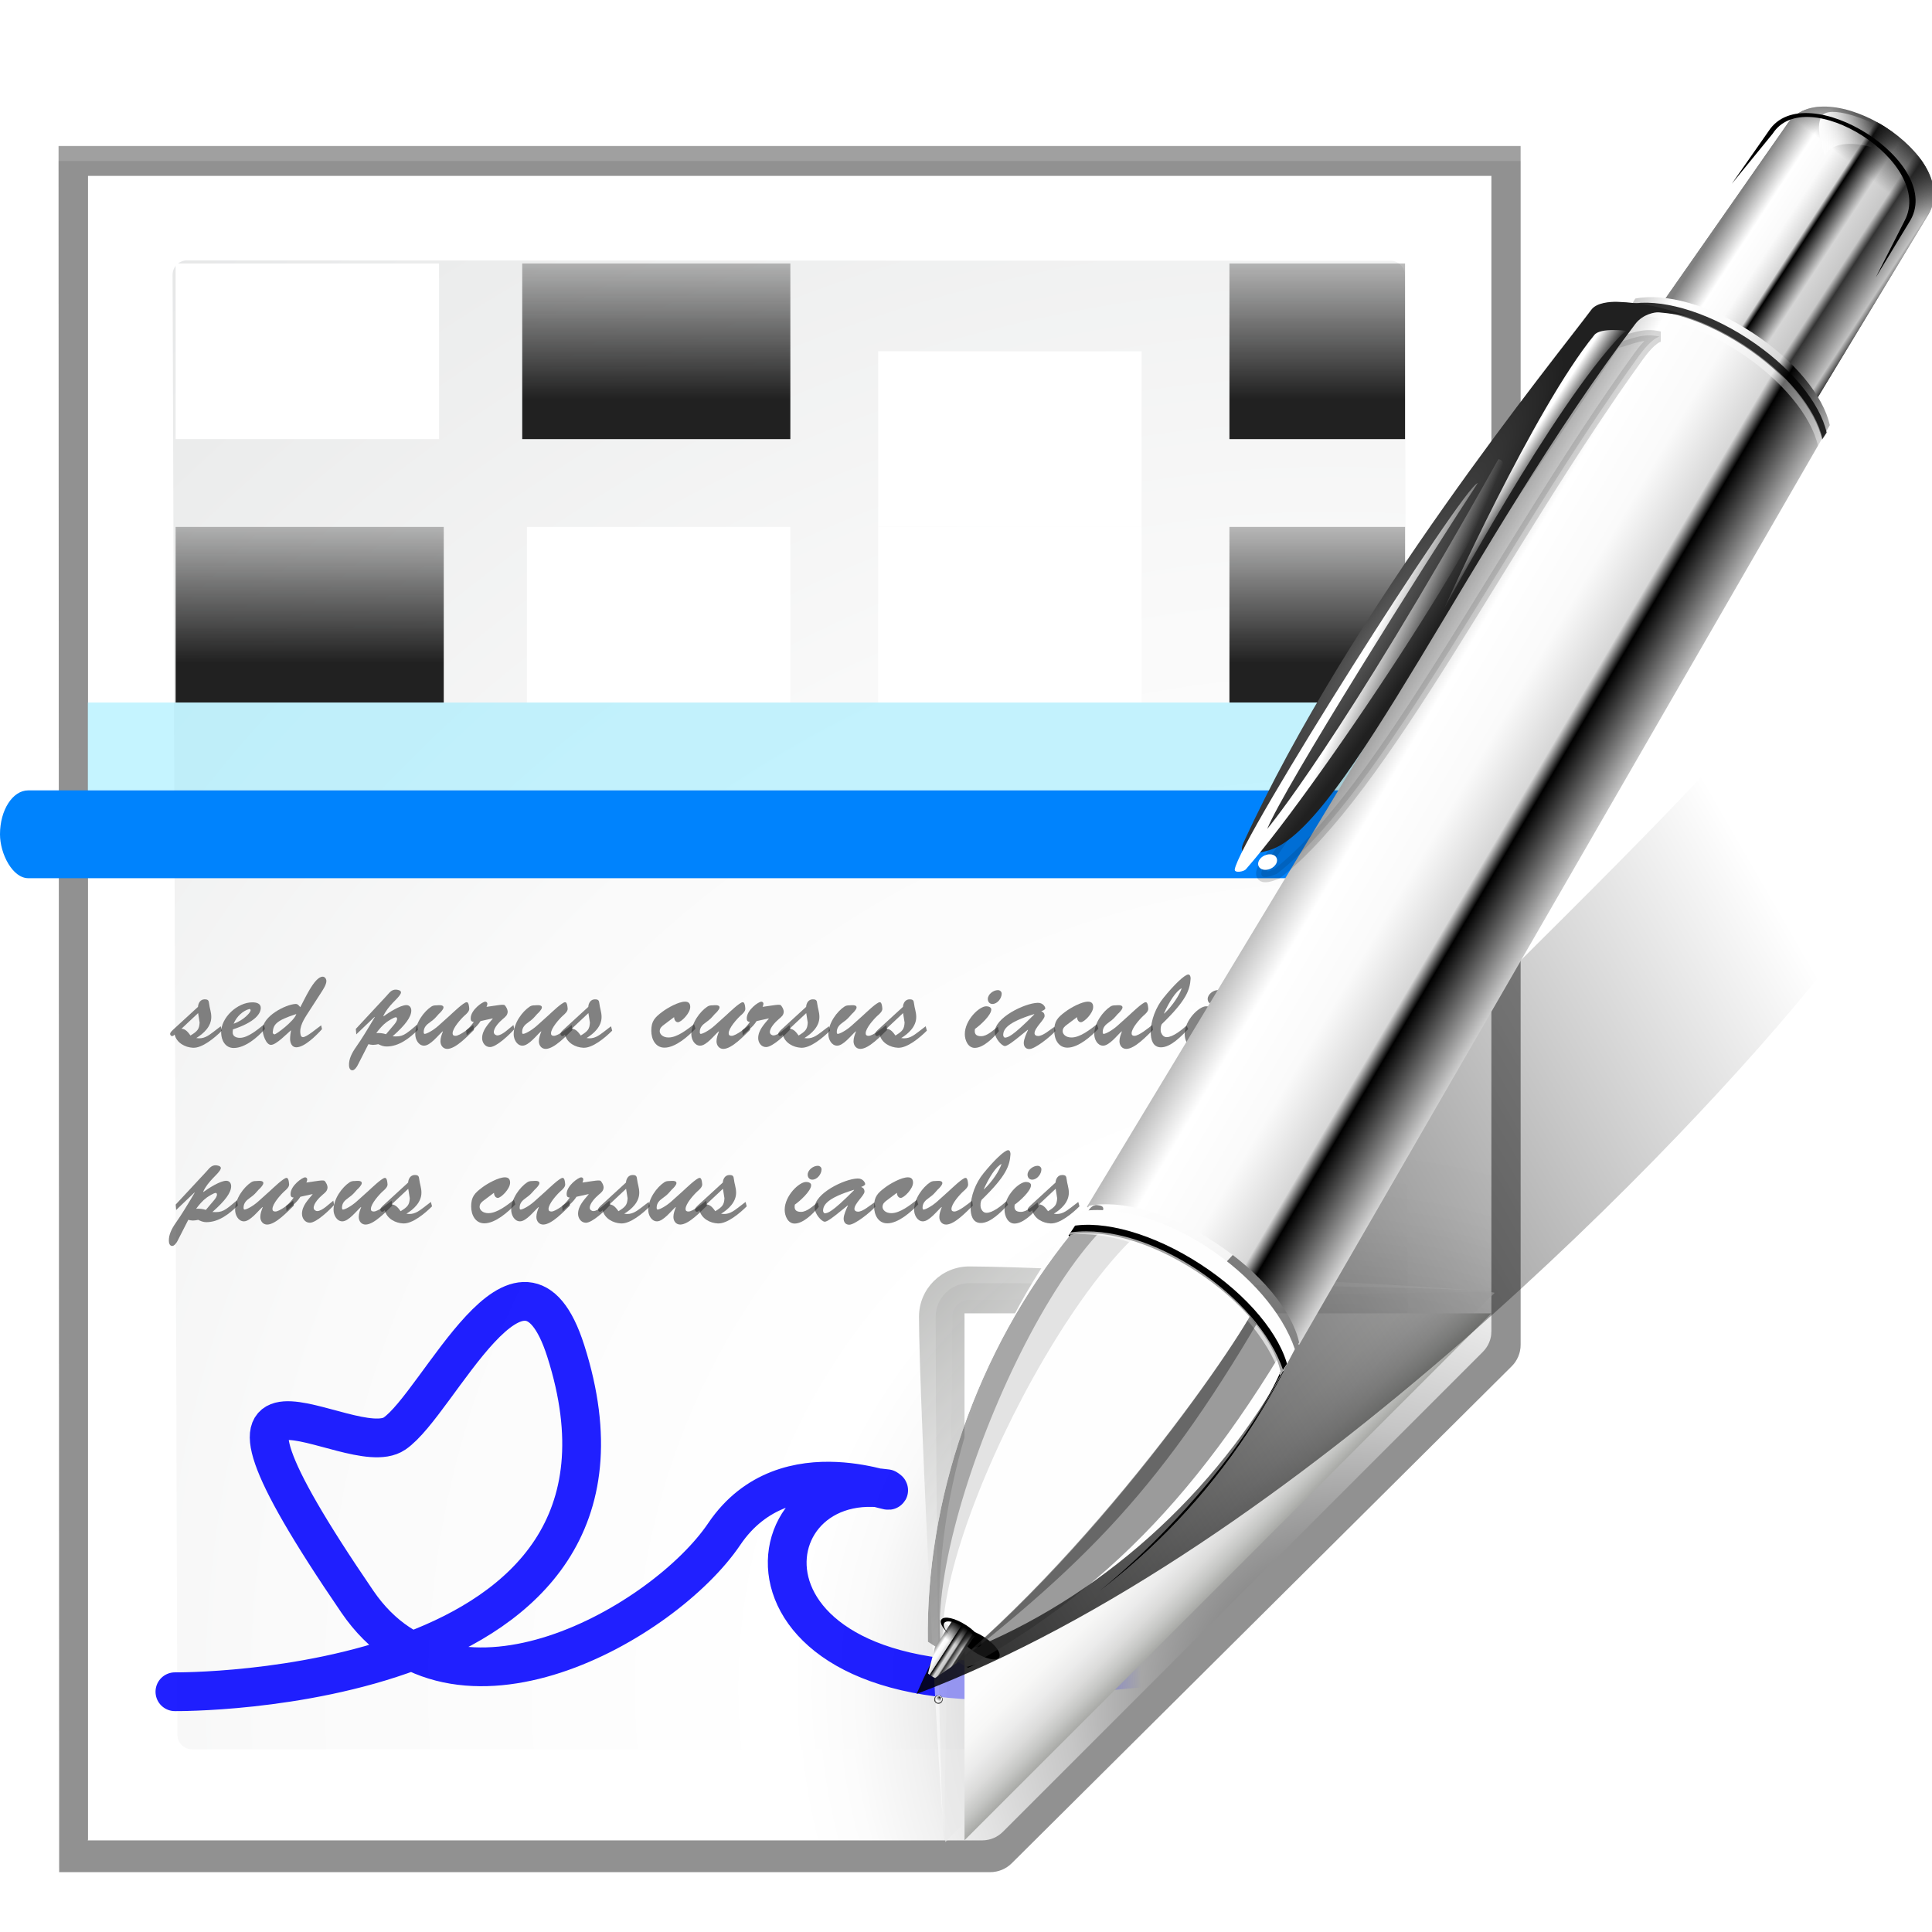 <?xml version="1.0" encoding="UTF-8" standalone="no"?>
<!-- Generator: Adobe Illustrator 12.0.0, SVG Export Plug-In . SVG Version: 6.00 Build 51448)  -->

<svg
   xmlns:ns="http://ns.adobe.com/SaveForWeb/1.0/"
   xmlns:dc="http://purl.org/dc/elements/1.1/"
   xmlns:cc="http://creativecommons.org/ns#"
   xmlns:rdf="http://www.w3.org/1999/02/22-rdf-syntax-ns#"
   xmlns:svg="http://www.w3.org/2000/svg"
   xmlns="http://www.w3.org/2000/svg"
   xmlns:xlink="http://www.w3.org/1999/xlink"
   xmlns:sodipodi="http://sodipodi.sourceforge.net/DTD/sodipodi-0.dtd"
   xmlns:inkscape="http://www.inkscape.org/namespaces/inkscape"
   version="1.1"
   id="Layer_1"
   width="128"
   height="128"
   viewBox="0 0 128 128"
   overflow="visible"
   enable-background="new 0 0 128 128"
   xml:space="preserve"
   sodipodi:version="0.32"
   inkscape:version="0.47pre3 r22311"
   sodipodi:docname="document-edit-encrypt.svgz"
   inkscape:output_extension="org.inkscape.output.svgz.inkscape"
   inkscape:export-filename="/home/pinheiro/pics/oxygen-icons/scalable/actions/small/22x22/document-edit-encrypt.png"
   inkscape:export-xdpi="61.875"
   inkscape:export-ydpi="61.875"><defs
   id="defs105"><inkscape:perspective
     sodipodi:type="inkscape:persp3d"
     inkscape:vp_x="0 : 64 : 1"
     inkscape:vp_y="0 : 1000 : 0"
     inkscape:vp_z="128 : 64 : 1"
     inkscape:persp3d-origin="64 : 42.666667 : 1"
     id="perspective132" /><linearGradient
     y2="95.293"
     x2="87.293"
     y1="103"
     x1="95"
     gradientUnits="userSpaceOnUse"
     id="linearGradient4175">
	<stop
   id="stop4177"
   style="stop-color:#000000;stop-opacity:1"
   offset="0" />
	<stop
   id="stop4179"
   style="stop-color:#393B38"
   offset="1" />
</linearGradient><linearGradient
     id="linearGradient3225"><stop
       style="stop-color:#ffffff;stop-opacity:1;"
       offset="0"
       id="stop3227" /><stop
       style="stop-color:#aeaeae;stop-opacity:1;"
       offset="1"
       id="stop3229" /></linearGradient><linearGradient
     inkscape:collect="always"
     xlink:href="#XMLID_9_"
     id="linearGradient2291"
     gradientUnits="userSpaceOnUse"
     x1="88.592"
     y1="96.593"
     x2="71.262"
     y2="79.263" /><linearGradient
     inkscape:collect="always"
     xlink:href="#linearGradient4175"
     id="linearGradient2295"
     gradientUnits="userSpaceOnUse"
     x1="85.22"
     y1="93.22"
     x2="61.336"
     y2="69.336" /><linearGradient
     inkscape:collect="always"
     xlink:href="#XMLID_12_"
     id="linearGradient2297"
     gradientUnits="userSpaceOnUse"
     x1="96"
     y1="104"
     x2="88"
     y2="96" /><radialGradient
     inkscape:collect="always"
     xlink:href="#XMLID_8_"
     id="radialGradient2272"
     gradientUnits="userSpaceOnUse"
     gradientTransform="matrix(0.948,0,0,0.951,-8.362,5.016)"
     cx="102"
     cy="112.305"
     r="139.559" /><radialGradient
     inkscape:collect="always"
     xlink:href="#XMLID_7_"
     id="radialGradient2275"
     gradientUnits="userSpaceOnUse"
     gradientTransform="matrix(0.969,0,0,0.969,-9.681,3.889)"
     cx="102"
     cy="112.305"
     r="139.559" /><filter
     inkscape:collect="always"
     id="filter3241"><feGaussianBlur
       inkscape:collect="always"
       stdDeviation="1.039"
       id="feGaussianBlur3243" /></filter><filter
     inkscape:collect="always"
     id="filter3772"><feGaussianBlur
       inkscape:collect="always"
       stdDeviation="0.501"
       id="feGaussianBlur3774" /></filter><filter
     inkscape:collect="always"
     id="filter4107"><feGaussianBlur
       inkscape:collect="always"
       stdDeviation="0.408"
       id="feGaussianBlur4109" /></filter><filter
     inkscape:collect="always"
     id="filter4171"><feGaussianBlur
       inkscape:collect="always"
       stdDeviation="0.49"
       id="feGaussianBlur4173" /></filter><filter
     inkscape:collect="always"
     id="filter4209"><feGaussianBlur
       inkscape:collect="always"
       stdDeviation="0.906"
       id="feGaussianBlur4211" /></filter><radialGradient
     gradientUnits="userSpaceOnUse"
     gradientTransform="matrix(1,0,0,0.926,0,1.324)"
     r="6.206"
     fy="17.803"
     fx="73.082"
     cy="17.803"
     cx="73.082"
     id="radialGradient5427"
     xlink:href="#linearGradient4062"
     inkscape:collect="always" /><radialGradient
     gradientUnits="userSpaceOnUse"
     gradientTransform="matrix(1,0,0,0.941,0,1.049)"
     r="6.206"
     fy="17.9"
     fx="73.082"
     cy="17.9"
     cx="73.082"
     id="radialGradient5425"
     xlink:href="#linearGradient4062"
     inkscape:collect="always" /><linearGradient
     id="linearGradient3272"
     inkscape:collect="always"><stop
       id="stop3274"
       offset="0"
       style="stop-color:white;stop-opacity:1;" /><stop
       id="stop3276"
       offset="1"
       style="stop-color:white;stop-opacity:0;" /></linearGradient><linearGradient
     inkscape:collect="always"
     id="linearGradient3030"><stop
       style="stop-color:#000000;stop-opacity:0.779"
       offset="0"
       id="stop3032" /><stop
       style="stop-color:#000000;stop-opacity:0;"
       offset="1"
       id="stop3034" /></linearGradient><linearGradient
     inkscape:collect="always"
     id="linearGradient3260"><stop
       style="stop-color:#ffffff;stop-opacity:1;"
       offset="0"
       id="stop3262" /><stop
       style="stop-color:#ffffff;stop-opacity:0;"
       offset="1"
       id="stop3264" /></linearGradient><radialGradient
     id="XMLID_4_"
     cx="48"
     cy="-0.215"
     r="55.148"
     gradientTransform="matrix(0.979,0,0,0.973,133,20.876)"
     gradientUnits="userSpaceOnUse"><stop
       offset="0"
       style="stop-color:#72D13D"
       id="stop3082" /><stop
       offset="0.355"
       style="stop-color:#35AC1C"
       id="stop3084" /><stop
       offset="0.619"
       style="stop-color:#0F9508"
       id="stop3086" /><stop
       offset="0.757"
       style="stop-color:#008C00"
       id="stop3088" /><stop
       offset="1"
       style="stop-color:#007A00"
       id="stop3090" /></radialGradient><linearGradient
     id="linearGradient4062"><stop
       id="stop3680"
       offset="0"
       style="stop-color:#baff63;stop-opacity:1;" /><stop
       id="stop3682"
       offset="1"
       style="stop-color:#ffffff;stop-opacity:0;" /></linearGradient><linearGradient
     inkscape:collect="always"
     xlink:href="#XMLID_4_"
     id="linearGradient4666"
     gradientUnits="userSpaceOnUse"
     gradientTransform="translate(292,239.13)"
     x1="-13.757"
     y1="76.708"
     x2="-62.425"
     y2="104.807" /><linearGradient
     inkscape:collect="always"
     xlink:href="#linearGradient3260"
     id="linearGradient4668"
     gradientUnits="userSpaceOnUse"
     spreadMethod="reflect"
     x1="73.743"
     y1="15.337"
     x2="80"
     y2="19.282" /><linearGradient
     inkscape:collect="always"
     xlink:href="#linearGradient3260"
     id="linearGradient4670"
     gradientUnits="userSpaceOnUse"
     spreadMethod="reflect"
     x1="73.743"
     y1="15.337"
     x2="80"
     y2="19.282" /><linearGradient
     inkscape:collect="always"
     xlink:href="#linearGradient3260"
     id="linearGradient4676"
     gradientUnits="userSpaceOnUse"
     spreadMethod="reflect"
     x1="73.743"
     y1="15.337"
     x2="80"
     y2="19.282" /><radialGradient
     inkscape:collect="always"
     xlink:href="#linearGradient3030"
     id="radialGradient4678"
     gradientUnits="userSpaceOnUse"
     gradientTransform="translate(292,239.13)"
     cx="-44"
     cy="84"
     fx="-60"
     fy="100"
     r="24" /><linearGradient
     inkscape:collect="always"
     xlink:href="#linearGradient3260"
     id="linearGradient4680"
     gradientUnits="userSpaceOnUse"
     spreadMethod="reflect"
     x1="73.743"
     y1="15.337"
     x2="80"
     y2="19.282" /><radialGradient
     inkscape:collect="always"
     xlink:href="#XMLID_4_"
     id="radialGradient4682"
     gradientUnits="userSpaceOnUse"
     gradientTransform="translate(292,239.13)"
     cx="-44"
     cy="84"
     fx="-40"
     fy="96"
     r="20" /><linearGradient
     inkscape:collect="always"
     xlink:href="#linearGradient3272"
     id="linearGradient4684"
     gradientUnits="userSpaceOnUse"
     gradientTransform="translate(229.312,239.13)"
     x1="11.681"
     y1="60.539"
     x2="11.681"
     y2="108.01" /><linearGradient
     inkscape:collect="always"
     xlink:href="#linearGradient3260"
     id="linearGradient4686"
     gradientUnits="userSpaceOnUse"
     gradientTransform="translate(229.302,239.13)"
     x1="6.698"
     y1="52"
     x2="11.681"
     y2="96.001" /><linearGradient
     inkscape:collect="always"
     xlink:href="#linearGradient3260"
     id="linearGradient4688"
     gradientUnits="userSpaceOnUse"
     gradientTransform="translate(229.302,239.13)"
     x1="26.698"
     y1="96"
     x2="14.698"
     y2="72" /><linearGradient
     inkscape:collect="always"
     xlink:href="#linearGradient3225"
     id="linearGradient4690"
     gradientUnits="userSpaceOnUse"
     gradientTransform="translate(148,239.13)"
     x1="79.75"
     y1="84"
     x2="120.25"
     y2="84" /><linearGradient
     y2="34.473"
     x2="22.414"
     y1="28.5"
     x1="22.414"
     gradientTransform="translate(10,0)"
     gradientUnits="userSpaceOnUse"
     id="linearGradient3190"
     xlink:href="#linearGradient2822"
     inkscape:collect="always" /><linearGradient
     id="linearGradient2822"><stop
       id="stop2824"
       offset="0"
       style="stop-color:#ffffff;stop-opacity:1;" /><stop
       id="stop2826"
       offset="1"
       style="stop-color:#ffffff;stop-opacity:0;" /></linearGradient><linearGradient
     y2="56.231"
     x2="5.126"
     y1="56.231"
     x1="64.13"
     gradientTransform="matrix(0,-1.029,1.029,0,11.938,80.225)"
     gradientUnits="userSpaceOnUse"
     id="linearGradient3831"
     xlink:href="#linearGradient3757"
     inkscape:collect="always" /><linearGradient
     y2="56.231"
     x2="5.126"
     y1="56.231"
     x1="64.13"
     gradientTransform="matrix(0,-1.029,1.029,0,11.938,80.225)"
     gradientUnits="userSpaceOnUse"
     id="linearGradient3771"
     xlink:href="#linearGradient3757"
     inkscape:collect="always" /><linearGradient
     y2="56.231"
     x2="5.126"
     y1="56.231"
     x1="64.13"
     gradientTransform="matrix(0,-1.029,1.029,0,11.938,80.225)"
     gradientUnits="userSpaceOnUse"
     id="linearGradient3755"
     xlink:href="#linearGradient3757"
     inkscape:collect="always" /><linearGradient
     y2="56.231"
     x2="5.126"
     y1="56.231"
     x1="64.13"
     gradientTransform="matrix(0,-1.029,1.029,0,11.938,80.225)"
     gradientUnits="userSpaceOnUse"
     id="linearGradient3730"
     xlink:href="#linearGradient2880"
     inkscape:collect="always" /><linearGradient
     gradientTransform="matrix(1.01,0,0,1.01,-1.344,-2.033)"
     gradientUnits="userSpaceOnUse"
     y2="74.721"
     x2="63.998"
     y1="2.013"
     x1="63.998"
     id="linearGradient3722"
     xlink:href="#linearGradient3716"
     inkscape:collect="always" /><radialGradient
     r="139.559"
     cy="112.305"
     cx="102"
     gradientTransform="matrix(0.979,0,0,0.982,1.362,1.164)"
     gradientUnits="userSpaceOnUse"
     id="radialGradient2875"
     xlink:href="#XMLID_8_"
     inkscape:collect="always" /><radialGradient
     r="139.559"
     cy="112.305"
     cx="102"
     gradientTransform="translate(2.4e-6,0)"
     gradientUnits="userSpaceOnUse"
     id="radialGradient2626"
     xlink:href="#XMLID_7_"
     inkscape:collect="always" /><linearGradient
     y2="96"
     x2="88"
     y1="104"
     x1="96"
     gradientUnits="userSpaceOnUse"
     id="linearGradient2624"
     xlink:href="#XMLID_12_"
     inkscape:collect="always" /><linearGradient
     y2="95.293"
     x2="87.293"
     y1="103"
     x1="95"
     gradientUnits="userSpaceOnUse"
     id="linearGradient2622"
     xlink:href="#XMLID_11_"
     inkscape:collect="always" /><linearGradient
     y2="94.587"
     x2="86.587"
     y1="103"
     x1="95"
     gradientUnits="userSpaceOnUse"
     id="linearGradient2293"
     xlink:href="#XMLID_10_"
     inkscape:collect="always" /><linearGradient
     y2="94.537"
     x2="86.536"
     y1="102.345"
     x1="94.344"
     gradientUnits="userSpaceOnUse"
     id="linearGradient2619"
     xlink:href="#XMLID_9_"
     inkscape:collect="always" /><linearGradient
     id="linearGradient2880"><stop
       style="stop-color:#000000;stop-opacity:1;"
       offset="0"
       id="stop2882" /><stop
       id="stop2884"
       offset="0"
       style="stop-color:#000000;stop-opacity:1;" /><stop
       id="stop2886"
       offset="0.57"
       style="stop-color:#000000;stop-opacity:0.588;" /><stop
       style="stop-color:#3b3b3b;stop-opacity:0.72;"
       offset="0.828"
       id="stop2888" /><stop
       style="stop-color:white;stop-opacity:0;"
       offset="1"
       id="stop2890" /></linearGradient><linearGradient
     id="linearGradient3716"><stop
       id="stop3718"
       offset="0"
       style="stop-color:#fefefe;stop-opacity:1" /><stop
       style="stop-color:#e9eaea;stop-opacity:1"
       offset="0.239"
       id="stop3732" /><stop
       id="stop3720"
       offset="1"
       style="stop-color:#fdfdfd;stop-opacity:1" /></linearGradient><linearGradient
     id="linearGradient3757"><stop
       id="stop3759"
       offset="0"
       style="stop-color:#000000;stop-opacity:1;" /><stop
       style="stop-color:#000000;stop-opacity:1;"
       offset="0"
       id="stop3761" /><stop
       style="stop-color:#000000;stop-opacity:0.588;"
       offset="0.57"
       id="stop3763" /><stop
       id="stop3765"
       offset="0.742"
       style="stop-color:#3b3b3b;stop-opacity:0.72;" /><stop
       id="stop3767"
       offset="1"
       style="stop-color:white;stop-opacity:0;" /></linearGradient><inkscape:perspective
     id="perspective2600"
     inkscape:persp3d-origin="64 : 42.666667 : 1"
     inkscape:vp_z="128 : 64 : 1"
     inkscape:vp_y="0 : 1000 : 0"
     inkscape:vp_x="0 : 64 : 1"
     sodipodi:type="inkscape:persp3d" /><radialGradient
     inkscape:collect="always"
     xlink:href="#XMLID_7_"
     id="radialGradient2675"
     gradientUnits="userSpaceOnUse"
     gradientTransform="matrix(0.969,0,0,0.969,2.052,-1.853)"
     cx="102"
     cy="112.305"
     r="139.559" /><linearGradient
     inkscape:collect="always"
     xlink:href="#XMLID_9_"
     id="linearGradient2677"
     gradientUnits="userSpaceOnUse"
     x1="88.592"
     y1="96.593"
     x2="71.262"
     y2="79.263" /><linearGradient
     inkscape:collect="always"
     xlink:href="#linearGradient4175"
     id="linearGradient2679"
     gradientUnits="userSpaceOnUse"
     x1="85.22"
     y1="93.22"
     x2="61.336"
     y2="69.336" /><linearGradient
     inkscape:collect="always"
     xlink:href="#XMLID_12_"
     id="linearGradient2681"
     gradientUnits="userSpaceOnUse"
     x1="96"
     y1="104"
     x2="88"
     y2="96" /><radialGradient
     inkscape:collect="always"
     xlink:href="#XMLID_8_"
     id="radialGradient2696"
     gradientUnits="userSpaceOnUse"
     gradientTransform="matrix(0.979,0,0,0.982,-112.638,-4.251)"
     cx="102"
     cy="112.305"
     r="139.559" /><radialGradient
     inkscape:collect="always"
     xlink:href="#XMLID_7_"
     id="radialGradient2699"
     gradientUnits="userSpaceOnUse"
     gradientTransform="matrix(0.969,0,0,0.969,-111.948,-7.267)"
     cx="102"
     cy="112.305"
     r="139.559" /><inkscape:perspective
     id="perspective11314"
     inkscape:persp3d-origin="0.5 : 0.33333333 : 1"
     inkscape:vp_z="1 : 0.5 : 1"
     inkscape:vp_y="0 : 1000 : 0"
     inkscape:vp_x="0 : 0.5 : 1"
     sodipodi:type="inkscape:persp3d" /><inkscape:perspective
     id="perspective12046"
     inkscape:persp3d-origin="0.5 : 0.33333333 : 1"
     inkscape:vp_z="1 : 0.5 : 1"
     inkscape:vp_y="0 : 1000 : 0"
     inkscape:vp_x="0 : 0.5 : 1"
     sodipodi:type="inkscape:persp3d" /><linearGradient
     inkscape:collect="always"
     xlink:href="#linearGradient3719-6"
     id="linearGradient12012"
     gradientUnits="userSpaceOnUse"
     gradientTransform="matrix(1.885,0,0,2.236,-660.339,-210.961)"
     x1="62.42"
     y1="98.139"
     x2="71.215"
     y2="98.139" /><linearGradient
     id="linearGradient3719-6"
     inkscape:collect="always"><stop
       id="stop3721-0"
       offset="0"
       style="stop-color:#0000ff;stop-opacity:1;" /><stop
       id="stop3723-2"
       offset="1"
       style="stop-color:#0000ff;stop-opacity:0;" /></linearGradient><linearGradient
     y2="98.139"
     x2="67.589"
     y1="98.139"
     x1="62.42"
     gradientTransform="matrix(1.648,0,0,1.955,-35.76,-96.505)"
     gradientUnits="userSpaceOnUse"
     id="linearGradient12055"
     xlink:href="#linearGradient3719-6"
     inkscape:collect="always" /><inkscape:perspective
     id="perspective13133"
     inkscape:persp3d-origin="0.5 : 0.33333333 : 1"
     inkscape:vp_z="1 : 0.5 : 1"
     inkscape:vp_y="0 : 1000 : 0"
     inkscape:vp_x="0 : 0.5 : 1"
     sodipodi:type="inkscape:persp3d" /><linearGradient
     inkscape:collect="always"
     xlink:href="#linearGradient11687-8"
     id="linearGradient13087"
     gradientUnits="userSpaceOnUse"
     gradientTransform="translate(240.492,-148.797)"
     x1="41.077"
     y1="106.066"
     x2="96.167"
     y2="74.26" /><linearGradient
     id="linearGradient11687-8"
     inkscape:collect="always"><stop
       id="stop11689-8"
       offset="0"
       style="stop-color:#000000;stop-opacity:1;" /><stop
       id="stop11691-8"
       offset="1"
       style="stop-color:#000000;stop-opacity:0;" /></linearGradient><filter
     id="filter11711"
     inkscape:collect="always"
     color-interpolation-filters="sRGB"><feGaussianBlur
       id="feGaussianBlur11713"
       stdDeviation="1.247"
       inkscape:collect="always" /></filter><radialGradient
     inkscape:collect="always"
     xlink:href="#linearGradient6370-8"
     id="radialGradient13089"
     gradientUnits="userSpaceOnUse"
     cx="2435.453"
     cy="-1290.901"
     fx="2435.497"
     fy="-1289.664"
     r="2.033" /><linearGradient
     id="linearGradient6370-8"><stop
       style="stop-color:#ffffff;stop-opacity:1;"
       offset="0"
       id="stop6372-3" /><stop
       id="stop6378-8"
       offset="0.783"
       style="stop-color:#000000;stop-opacity:1;" /><stop
       style="stop-color:#000000;stop-opacity:1;"
       offset="1"
       id="stop6374-3" /></linearGradient><radialGradient
     inkscape:collect="always"
     xlink:href="#linearGradient6382-3"
     id="radialGradient13091"
     gradientUnits="userSpaceOnUse"
     cx="2435.453"
     cy="-1290.901"
     fx="2435.32"
     fy="-1292.183"
     r="2.033" /><linearGradient
     id="linearGradient6382-3"><stop
       style="stop-color:#ffffff;stop-opacity:0;"
       offset="0"
       id="stop6384-8" /><stop
       id="stop6390-0"
       offset="0.717"
       style="stop-color:#ffffff;stop-opacity:1;" /><stop
       style="stop-color:#ffffff;stop-opacity:0;"
       offset="1"
       id="stop6386-4" /></linearGradient><linearGradient
     inkscape:collect="always"
     xlink:href="#linearGradient5542-6"
     id="linearGradient13081"
     gradientUnits="userSpaceOnUse"
     gradientTransform="matrix(0.357,0.232,-0.22,0.337,-1362.011,-260.498)"
     x1="2205.938"
     y1="-1222.138"
     x2="2229.125"
     y2="-1222.138" /><linearGradient
     id="linearGradient5542-6"><stop
       id="stop5544-8"
       offset="0"
       style="stop-color:#818181;stop-opacity:1" /><stop
       style="stop-color:#ffffff;stop-opacity:1;"
       offset="0.167"
       id="stop5546-9" /><stop
       id="stop5558-0"
       offset="0.301"
       style="stop-color:#fafafa;stop-opacity:1;" /><stop
       id="stop5552-6"
       offset="0.417"
       style="stop-color:#d7d7d7;stop-opacity:1;" /><stop
       style="stop-color:#000000;stop-opacity:1"
       offset="0.448"
       id="stop5554-8" /><stop
       id="stop5556-7"
       offset="0.594"
       style="stop-color:#d5d5d5;stop-opacity:1;" /><stop
       style="stop-color:#c8c8c8;stop-opacity:1;"
       offset="0.703"
       id="stop5560-9" /><stop
       id="stop5562-0"
       offset="0.758"
       style="stop-color:#333333;stop-opacity:1;" /><stop
       style="stop-color:#c1c1c1;stop-opacity:1;"
       offset="0.95"
       id="stop5564-3" /><stop
       id="stop5548-3"
       offset="1"
       style="stop-color:#343434;stop-opacity:1;" /></linearGradient><linearGradient
     inkscape:collect="always"
     xlink:href="#linearGradient5542-6"
     id="linearGradient13078"
     gradientUnits="userSpaceOnUse"
     gradientTransform="matrix(0.357,0.232,-0.22,0.337,-1362.011,-260.498)"
     x1="2205.938"
     y1="-1222.138"
     x2="2229.125"
     y2="-1222.138" /><linearGradient
     id="linearGradient13166"><stop
       id="stop13168"
       offset="0"
       style="stop-color:#818181;stop-opacity:1" /><stop
       style="stop-color:#ffffff;stop-opacity:1;"
       offset="0.167"
       id="stop13170" /><stop
       id="stop13172"
       offset="0.301"
       style="stop-color:#fafafa;stop-opacity:1;" /><stop
       id="stop13174"
       offset="0.417"
       style="stop-color:#d7d7d7;stop-opacity:1;" /><stop
       style="stop-color:#000000;stop-opacity:1"
       offset="0.448"
       id="stop13176" /><stop
       id="stop13178"
       offset="0.594"
       style="stop-color:#d5d5d5;stop-opacity:1;" /><stop
       style="stop-color:#c8c8c8;stop-opacity:1;"
       offset="0.703"
       id="stop13180" /><stop
       id="stop13182"
       offset="0.758"
       style="stop-color:#333333;stop-opacity:1;" /><stop
       style="stop-color:#c1c1c1;stop-opacity:1;"
       offset="0.95"
       id="stop13184" /><stop
       id="stop13186"
       offset="1"
       style="stop-color:#343434;stop-opacity:1;" /></linearGradient><linearGradient
     inkscape:collect="always"
     xlink:href="#linearGradient5583-3"
     id="linearGradient13075"
     gradientUnits="userSpaceOnUse"
     gradientTransform="matrix(0.47,0.306,-0.267,0.41,-1688.544,-333.037)"
     x1="2243.146"
     y1="-1322.632"
     x2="2242.398"
     y2="-1315.572" /><linearGradient
     inkscape:collect="always"
     id="linearGradient5583-3"><stop
       style="stop-color:#181818;stop-opacity:1;"
       offset="0"
       id="stop5585-2" /><stop
       style="stop-color:#181818;stop-opacity:0;"
       offset="1"
       id="stop5587-6" /></linearGradient><linearGradient
     inkscape:collect="always"
     xlink:href="#linearGradient5593-2"
     id="linearGradient13072"
     gradientUnits="userSpaceOnUse"
     gradientTransform="matrix(0.47,0.306,-0.267,0.41,-1688.434,-332.887)"
     x1="2237.453"
     y1="-1316.202"
     x2="2242.259"
     y2="-1318.942" /><linearGradient
     inkscape:collect="always"
     id="linearGradient5593-2"><stop
       style="stop-color:#fdfdfd;stop-opacity:1;"
       offset="0"
       id="stop5595-6" /><stop
       style="stop-color:#fdfdfd;stop-opacity:0;"
       offset="1"
       id="stop5597-5" /></linearGradient><linearGradient
     inkscape:collect="always"
     xlink:href="#linearGradient5542-6"
     id="linearGradient13069"
     gradientUnits="userSpaceOnUse"
     gradientTransform="matrix(0.494,0.322,-0.348,0.536,-1841.863,-189.089)"
     x1="2208.052"
     y1="-1222.007"
     x2="2254.095"
     y2="-1224.103" /><linearGradient
     id="linearGradient13197"><stop
       id="stop13199"
       offset="0"
       style="stop-color:#818181;stop-opacity:1" /><stop
       style="stop-color:#ffffff;stop-opacity:1;"
       offset="0.167"
       id="stop13201" /><stop
       id="stop13203"
       offset="0.301"
       style="stop-color:#fafafa;stop-opacity:1;" /><stop
       id="stop13205"
       offset="0.417"
       style="stop-color:#d7d7d7;stop-opacity:1;" /><stop
       style="stop-color:#000000;stop-opacity:1"
       offset="0.448"
       id="stop13207" /><stop
       id="stop13209"
       offset="0.594"
       style="stop-color:#d5d5d5;stop-opacity:1;" /><stop
       style="stop-color:#c8c8c8;stop-opacity:1;"
       offset="0.703"
       id="stop13211" /><stop
       id="stop13213"
       offset="0.758"
       style="stop-color:#333333;stop-opacity:1;" /><stop
       style="stop-color:#c1c1c1;stop-opacity:1;"
       offset="0.95"
       id="stop13215" /><stop
       id="stop13217"
       offset="1"
       style="stop-color:#343434;stop-opacity:1;" /></linearGradient><clipPath
     clipPathUnits="userSpaceOnUse"
     id="clipPath5703-7"><path
       sodipodi:nodetypes="ccccc"
       id="path5705-9"
       d="m 2293.506,-1105.552 c -1.471,14.377 2.311,28.837 9.734,39.868 l 4.546,0 c 7.423,-11.03 11.205,-25.49 9.734,-39.868 -5.89,-4.64 -18.318,-4.887 -24.014,0 z"
       style="fill:#515151;fill-opacity:1;fill-rule:evenodd;stroke:none" /></clipPath><filter
     inkscape:collect="always"
     id="filter5681"
     x="-0.126"
     width="1.252"
     y="-0.05"
     height="1.1"
     color-interpolation-filters="sRGB"><feGaussianBlur
       inkscape:collect="always"
       stdDeviation="0.985"
       id="feGaussianBlur5683" /></filter><filter
     inkscape:collect="always"
     id="filter5695"
     color-interpolation-filters="sRGB"><feGaussianBlur
       inkscape:collect="always"
       stdDeviation="0.456"
       id="feGaussianBlur5697" /></filter><clipPath
     clipPathUnits="userSpaceOnUse"
     id="clipPath5764-6"><path
       sodipodi:nodetypes="ccccc"
       id="path5766-0"
       d="m 2324.262,-1105.552 c -1.471,14.377 2.311,28.837 9.734,39.868 l 4.546,0 c 7.423,-11.03 11.205,-25.49 9.734,-39.868 -5.89,-4.64 -18.318,-4.887 -24.014,0 z"
       style="fill:#fefefe;fill-opacity:1;fill-rule:evenodd;stroke:none" /></clipPath><filter
     inkscape:collect="always"
     id="filter5760-4"
     x="-0.116"
     width="1.232"
     y="-0.026"
     height="1.052"
     color-interpolation-filters="sRGB"><feGaussianBlur
       inkscape:collect="always"
       stdDeviation="0.569"
       id="feGaussianBlur5762-1" /></filter><clipPath
     clipPathUnits="userSpaceOnUse"
     id="clipPath5899-0"><path
       style="fill:url(#linearGradient5903);fill-opacity:1;fill-rule:nonzero;stroke:none"
       d="m 2410.656,-1125.531 -0.125,20.406 0.125,0 0,-0.188 c 2.196,-2.14 6.691,-3.594 11.875,-3.594 5.184,0 9.68,1.453 11.875,3.594 l 0,0.188 0.125,0 -0.125,-20.406 -23.75,0 z"
       id="path5901-4" /></clipPath><filter
     inkscape:collect="always"
     id="filter5895-8"
     x="-0.079"
     width="1.158"
     y="-0.37"
     height="1.739"
     color-interpolation-filters="sRGB"><feGaussianBlur
       inkscape:collect="always"
       stdDeviation="0.818"
       id="feGaussianBlur5897-7" /></filter><filter
     inkscape:collect="always"
     id="filter5930"
     color-interpolation-filters="sRGB"><feGaussianBlur
       inkscape:collect="always"
       stdDeviation="0.069"
       id="feGaussianBlur5932" /></filter><filter
     id="filter11707"
     inkscape:collect="always"
     color-interpolation-filters="sRGB"><feGaussianBlur
       id="feGaussianBlur11709"
       stdDeviation="0.628"
       inkscape:collect="always" /></filter><radialGradient
     inkscape:collect="always"
     xlink:href="#linearGradient5938-8"
     id="radialGradient13054"
     gradientUnits="userSpaceOnUse"
     gradientTransform="matrix(0.494,0.322,-2.212,3.4,-4186.33,3388.542)"
     cx="2227.784"
     cy="-1254.657"
     fx="2227.784"
     fy="-1254.657"
     r="4.763" /><linearGradient
     id="linearGradient5938-8"><stop
       style="stop-color:#5b5b5b;stop-opacity:1;"
       offset="0"
       id="stop5940-6" /><stop
       style="stop-color:#202020;stop-opacity:1;"
       offset="1"
       id="stop5943-2" /></linearGradient><clipPath
     clipPathUnits="userSpaceOnUse"
     id="clipPath6104-4"><path
       style="fill:none;stroke:#000000;stroke-width:0.354;stroke-linecap:round;stroke-linejoin:round;stroke-miterlimit:4;stroke-opacity:1;stroke-dashoffset:0"
       d="m 2280.9,-1313.654 c 0,-7.67 16.701,-8.005 16.701,0 l 0.759,26.436 -18.219,0 0.759,-26.436 z"
       id="path6106-7"
       sodipodi:nodetypes="csccc" /></clipPath><filter
     inkscape:collect="always"
     id="filter6100-9"
     color-interpolation-filters="sRGB"><feGaussianBlur
       inkscape:collect="always"
       stdDeviation="0.362"
       id="feGaussianBlur6102-3" /></filter><linearGradient
     inkscape:collect="always"
     xlink:href="#linearGradient6140-2"
     id="linearGradient13033"
     gradientUnits="userSpaceOnUse"
     x1="2227.072"
     y1="-1248.16"
     x2="2231.779"
     y2="-1248.969" /><linearGradient
     inkscape:collect="always"
     id="linearGradient6140-2"><stop
       style="stop-color:#ffffff;stop-opacity:1;"
       offset="0"
       id="stop6142-8" /><stop
       style="stop-color:#ffffff;stop-opacity:0;"
       offset="1"
       id="stop6144-3" /></linearGradient><filter
     inkscape:collect="always"
     id="filter6136"
     color-interpolation-filters="sRGB"><feGaussianBlur
       inkscape:collect="always"
       stdDeviation="0.15"
       id="feGaussianBlur6138" /></filter><linearGradient
     inkscape:collect="always"
     xlink:href="#linearGradient6213-1"
     id="linearGradient13035"
     gradientUnits="userSpaceOnUse"
     x1="2229.027"
     y1="-1270.716"
     x2="2231.15"
     y2="-1270.716" /><linearGradient
     inkscape:collect="always"
     id="linearGradient6213-1"><stop
       style="stop-color:#ffffff;stop-opacity:1;"
       offset="0"
       id="stop6215-7" /><stop
       style="stop-color:#ffffff;stop-opacity:0;"
       offset="1"
       id="stop6218-8" /></linearGradient><filter
     inkscape:collect="always"
     id="filter6199"
     x="-0.26"
     width="1.52"
     y="-0.021"
     height="1.042"
     color-interpolation-filters="sRGB"><feGaussianBlur
       inkscape:collect="always"
       stdDeviation="0.277"
       id="feGaussianBlur6201" /></filter><filter
     inkscape:collect="always"
     id="filter6360"
     x="-0.355"
     width="1.71"
     y="-0.311"
     height="1.623"
     color-interpolation-filters="sRGB"><feGaussianBlur
       inkscape:collect="always"
       stdDeviation="0.227"
       id="feGaussianBlur6362" /></filter><linearGradient
     inkscape:collect="always"
     xlink:href="#linearGradient5542-6"
     id="linearGradient13047"
     gradientUnits="userSpaceOnUse"
     gradientTransform="matrix(0.052,0.034,0.011,-0.017,-435.817,-199.833)"
     x1="2205.938"
     y1="-1222.138"
     x2="2229.125"
     y2="-1222.138" /><linearGradient
     id="linearGradient13264"><stop
       id="stop13266"
       offset="0"
       style="stop-color:#818181;stop-opacity:1" /><stop
       style="stop-color:#ffffff;stop-opacity:1;"
       offset="0.167"
       id="stop13268" /><stop
       id="stop13270"
       offset="0.301"
       style="stop-color:#fafafa;stop-opacity:1;" /><stop
       id="stop13272"
       offset="0.417"
       style="stop-color:#d7d7d7;stop-opacity:1;" /><stop
       style="stop-color:#000000;stop-opacity:1"
       offset="0.448"
       id="stop13274" /><stop
       id="stop13276"
       offset="0.594"
       style="stop-color:#d5d5d5;stop-opacity:1;" /><stop
       style="stop-color:#c8c8c8;stop-opacity:1;"
       offset="0.703"
       id="stop13278" /><stop
       id="stop13280"
       offset="0.758"
       style="stop-color:#333333;stop-opacity:1;" /><stop
       style="stop-color:#c1c1c1;stop-opacity:1;"
       offset="0.95"
       id="stop13282" /><stop
       id="stop13284"
       offset="1"
       style="stop-color:#343434;stop-opacity:1;" /></linearGradient><linearGradient
     inkscape:collect="always"
     xlink:href="#linearGradient6415-5"
     id="linearGradient13043"
     gradientUnits="userSpaceOnUse"
     gradientTransform="matrix(0.736,0.479,-0.479,0.736,-2493.386,-393.076)"
     x1="2242.467"
     y1="-1066.544"
     x2="2242.467"
     y2="-1065.258" /><linearGradient
     inkscape:collect="always"
     id="linearGradient6415-5"><stop
       style="stop-color:#000000;stop-opacity:1;"
       offset="0"
       id="stop6417-4" /><stop
       style="stop-color:#000000;stop-opacity:0;"
       offset="1"
       id="stop6419-9" /></linearGradient><clipPath
     clipPathUnits="userSpaceOnUse"
     id="clipPath13290"><path
       sodipodi:nodetypes="ccccc"
       id="path13292"
       d="m 2324.262,-1105.552 c -1.471,14.377 2.311,28.837 9.734,39.868 l 4.546,0 c 7.423,-11.03 11.205,-25.49 9.734,-39.868 -5.89,-4.64 -18.318,-4.887 -24.014,0 z"
       style="fill:#fefefe;fill-opacity:1;fill-rule:evenodd;stroke:none" /></clipPath><inkscape:perspective
     id="perspective14465"
     inkscape:persp3d-origin="0.5 : 0.33333333 : 1"
     inkscape:vp_z="1 : 0.5 : 1"
     inkscape:vp_y="0 : 1000 : 0"
     inkscape:vp_x="0 : 0.5 : 1"
     sodipodi:type="inkscape:persp3d" /><filter
     inkscape:collect="always"
     id="filter8551"
     x="-0.02"
     width="1.04"
     y="-0.832"
     height="2.665"
     color-interpolation-filters="sRGB"><feGaussianBlur
       inkscape:collect="always"
       stdDeviation="0.925"
       id="feGaussianBlur8553" /></filter><inkscape:perspective
     id="perspective14609"
     inkscape:persp3d-origin="0.5 : 0.33333333 : 1"
     inkscape:vp_z="1 : 0.5 : 1"
     inkscape:vp_y="0 : 1000 : 0"
     inkscape:vp_x="0 : 0.5 : 1"
     sodipodi:type="inkscape:persp3d" /><linearGradient
     inkscape:collect="always"
     xlink:href="#linearGradient7411"
     id="linearGradient12910"
     gradientUnits="userSpaceOnUse"
     gradientTransform="matrix(1.332,0,0,1.455,-8.034,1.937)"
     x1="37.223"
     y1="16.842"
     x2="37.223"
     y2="8.002" /><linearGradient
     inkscape:collect="always"
     id="linearGradient7411"><stop
       style="stop-color:#212121;stop-opacity:1;"
       offset="0"
       id="stop7413" /><stop
       style="stop-color:#212121;stop-opacity:0;"
       offset="1"
       id="stop7415" /></linearGradient><linearGradient
     inkscape:collect="always"
     xlink:href="#linearGradient7411"
     id="linearGradient14642"
     gradientUnits="userSpaceOnUse"
     gradientTransform="matrix(0.873,0,0,1.455,53.527,1.937)"
     x1="37.223"
     y1="16.842"
     x2="37.223"
     y2="8.002" /><linearGradient
     inkscape:collect="always"
     xlink:href="#linearGradient7411"
     id="linearGradient14652"
     gradientUnits="userSpaceOnUse"
     gradientTransform="matrix(1.332,0,0,1.455,-72.033,19.391)"
     x1="37.223"
     y1="16.842"
     x2="37.223"
     y2="8.002" /><linearGradient
     inkscape:collect="always"
     xlink:href="#linearGradient7411"
     id="linearGradient14654"
     gradientUnits="userSpaceOnUse"
     gradientTransform="matrix(0.873,0,0,1.455,53.527,19.391)"
     x1="37.223"
     y1="16.842"
     x2="37.223"
     y2="8.002" /></defs><sodipodi:namedview
   inkscape:window-height="687"
   inkscape:window-width="1022"
   inkscape:pageshadow="2"
   inkscape:pageopacity="0.0"
   guidetolerance="10.0"
   gridtolerance="10.0"
   objecttolerance="10.0"
   borderopacity="1.0"
   bordercolor="#666666"
   pagecolor="#ffffff"
   id="base"
   inkscape:zoom="4"
   inkscape:cx="62.645651"
   inkscape:cy="71.461635"
   inkscape:window-x="529"
   inkscape:window-y="240"
   inkscape:current-layer="Layer_1"
   showgrid="true"
   showguides="true"
   inkscape:guide-bbox="true"
   inkscape:snap-nodes="true"
   inkscape:snap-bbox="true"
   inkscape:window-maximized="0"><inkscape:grid
     id="GridFromPre046Settings"
     type="xygrid"
     originx="0px"
     originy="0px"
     spacingx="5.818px"
     spacingy="5.818px"
     color="#0000ff"
     empcolor="#0000ff"
     opacity="0.2"
     empopacity="0.4"
     empspacing="1"
     enabled="true"
     visible="true" /></sodipodi:namedview>

<radialGradient
   id="XMLID_7_"
   cx="102"
   cy="112.305"
   r="139.559"
   gradientUnits="userSpaceOnUse">
	<stop
   offset="0"
   style="stop-color:#3e3e3e;stop-opacity:1;"
   id="stop16" />
	<stop
   offset="0.015"
   style="stop-color:#505050;stop-opacity:1;"
   id="stop18" />
	<stop
   offset="0.056"
   style="stop-color:#7e7e7e;stop-opacity:1;"
   id="stop20" />
	
	<stop
   offset="0.136"
   style="stop-color:#c6c6c6;stop-opacity:1;"
   id="stop24" />
	
	<stop
   offset="0.21"
   style="stop-color:#f1f1f1;stop-opacity:1;"
   id="stop28" />
	<stop
   offset="0.243"
   style="stop-color:#fcfcfc;stop-opacity:1;"
   id="stop30" />
	<stop
   offset="0.272"
   style="stop-color:#FFFFFF"
   id="stop32" />
</radialGradient>

<radialGradient
   id="XMLID_8_"
   cx="102"
   cy="112.305"
   r="139.559"
   gradientUnits="userSpaceOnUse">
	<stop
   offset="0"
   style="stop-color:#535557"
   id="stop37" />
	
	<stop
   offset="0.114"
   style="stop-color:#898A8C"
   id="stop41" />
	
	
	<stop
   offset="0.203"
   style="stop-color:#ECECEC"
   id="stop47" />
	<stop
   offset="0.236"
   style="stop-color:#FAFAFA"
   id="stop49" />
	<stop
   offset="0.272"
   style="stop-color:#FFFFFF"
   id="stop51" />
	<stop
   offset="0.531"
   style="stop-color:#FAFAFA"
   id="stop53" />
	<stop
   offset="0.845"
   style="stop-color:#EBECEC"
   id="stop55" />
	<stop
   offset="1"
   style="stop-color:#E1E2E3"
   id="stop57" />
</radialGradient>

<linearGradient
   id="XMLID_9_"
   gradientUnits="userSpaceOnUse"
   x1="94.344"
   y1="102.345"
   x2="86.536"
   y2="94.537">
	<stop
   offset="0"
   style="stop-color:#FFFFFF"
   id="stop62" />
	<stop
   offset="1"
   style="stop-color:#555753"
   id="stop64" />
</linearGradient>

<linearGradient
   id="XMLID_10_"
   gradientUnits="userSpaceOnUse"
   x1="95"
   y1="103"
   x2="86.587"
   y2="94.587">
	<stop
   offset="0"
   style="stop-color:#FFFFFF"
   id="stop69" />
	<stop
   offset="1"
   style="stop-color:#555753"
   id="stop71" />
</linearGradient>

<linearGradient
   id="XMLID_11_"
   gradientUnits="userSpaceOnUse"
   x1="95"
   y1="103"
   x2="87.293"
   y2="95.293">
	<stop
   offset="0"
   style="stop-color:#FFFFFF"
   id="stop76" />
	<stop
   offset="1"
   style="stop-color:#393B38"
   id="stop78" />
</linearGradient>

<linearGradient
   id="XMLID_12_"
   gradientUnits="userSpaceOnUse"
   x1="96"
   y1="104"
   x2="88"
   y2="96">
	<stop
   offset="0"
   style="stop-color:#888A85"
   id="stop83" />
	<stop
   offset="0.007"
   style="stop-color:#8C8E89"
   id="stop85" />
	<stop
   offset="0.067"
   style="stop-color:#ABACA9"
   id="stop87" />
	<stop
   offset="0.135"
   style="stop-color:#C5C6C4"
   id="stop89" />
	<stop
   offset="0.211"
   style="stop-color:#DBDBDA"
   id="stop91" />
	<stop
   offset="0.301"
   style="stop-color:#EBEBEB"
   id="stop93" />
	<stop
   offset="0.412"
   style="stop-color:#F7F7F6"
   id="stop95" />
	<stop
   offset="0.568"
   style="stop-color:#FDFDFD"
   id="stop97" />
	<stop
   offset="1"
   style="stop-color:#FFFFFF"
   id="stop99" />
</linearGradient>
<path
   sodipodi:nodetypes="cccccccc"
   transform="matrix(1.009,0,0,1.003,-19.327,0.671)"
   style="opacity:0.553;fill:#000000;fill-opacity:1;filter:url(#filter3241)"
   d="m 23,8.969 0.041,114.025 61.131,0 c 0.53,0 1.039,-0.211 1.414,-0.586 L 118.414,89.579 c 0.375,-0.375 0.586,-0.884 0.586,-1.414 l 0,-79.197 -96,0 z"
   id="path4253" /><path
   sodipodi:nodetypes="cccccccc"
   transform="matrix(1.009,0,0,1.003,-19.327,0.671)"
   style="opacity:0.307;fill:#000000;fill-opacity:1;filter:url(#filter3241)"
   d="m 23,9 0.041,113.993 61.131,0 c 0.53,0 1.039,-0.211 1.414,-0.586 L 118.414,89.579 c 0.375,-0.375 0.586,-0.884 0.586,-1.414 L 119,9 23,9 z"
   id="path4081" /><path
   sodipodi:nodetypes="cccccccc"
   transform="matrix(1.009,0,0,1.003,-19.327,0.671)"
   style="opacity:0.896;fill:#000000;fill-opacity:1;filter:url(#filter3772)"
   d="m 24.92,10.931 0,109.932 58.676,-1e-4 c 0.53,0 1.039,-0.211 1.414,-0.586 l 31.484,-31.766 c 0.375,-0.375 0.586,-0.884 0.586,-1.414 l 0,-76.166 -92.16,0 z"
   id="path3726" /><path
   id="path6594"
   d="m 23,9.966 0.041,113.028 61.131,0 c 0.53,0 1.039,-0.211 1.414,-0.586 L 118.414,89.579 c 0.375,-0.375 0.586,-0.884 0.586,-1.414 l 0,-78.2 -96,0 z"
   style="opacity:0.307;fill:#000000;fill-opacity:1;filter:url(#filter3241)"
   transform="matrix(1.009,0,0,1.003,-19.327,0.671)"
   sodipodi:nodetypes="cccccccc" /><path
   style="fill:url(#radialGradient2275)"
   d="m 5.818,11.638 0,110.292 59.256,0 c 0.513,0 1.006,-0.204 1.37,-0.568 L 98.244,89.563 c 0.363,-0.363 0.568,-0.856 0.568,-1.37 l 0,-76.555 -92.993,0 z"
   id="path34"
   sodipodi:nodetypes="cccccccc" /><path
   style="fill:url(#radialGradient2272);fill-opacity:1"
   d="m 12.382,17.253 c -0.522,0 -0.948,0.427 -0.948,0.951 l 0.322,96.737 c 0,0.525 0.426,0.951 0.948,0.951 l 52.099,0 c 0.249,0 0.494,-0.101 0.67,-0.279 L 92.996,88.393 c 0.177,-0.178 0.278,-0.422 0.278,-0.672 l -0.2,-69.494 c 0,-0.524 -0.425,-0.951 -0.948,-0.951 L 12.382,17.253 z"
   id="path59"
   sodipodi:nodetypes="ccccccccccc" />

<path
   style="font-size:12px;font-style:normal;font-variant:normal;font-weight:bold;font-stretch:normal;text-align:start;line-height:152%;writing-mode:lr-tb;text-anchor:start;opacity:0.599;fill:#313131;fill-opacity:1;font-family:Brush Script Std;-inkscape-font-specification:Brush Script Std Bold"
   id="path10268"
   d="m 84.28,56.239 c -0.406,0.322 -1.049,0.881 -1.593,0.881 -0.245,0 -0.498,-0.1 -0.475,-0.391 l 0.015,-0.168 c 1.47,-0.482 1.845,-1.049 1.845,-1.424 0,-0.306 -0.306,-0.368 -0.551,-0.368 -0.995,-0.007 -2.106,1.018 -2.075,2.021 0.015,0.505 0.276,1.003 0.835,1.003 0.758,0 1.6,-0.72 2.067,-1.263 l -0.069,-0.291 m -2.006,-0.054 c 0.207,-0.505 0.651,-0.873 1.034,-0.972 0.054,-0.015 0.092,0.031 0.092,0.084 0.007,0.13 -0.452,0.659 -1.126,0.888" /><path
   style="font-size:12px;font-style:normal;font-variant:normal;font-weight:bold;font-stretch:normal;text-align:start;line-height:152%;writing-mode:lr-tb;text-anchor:start;opacity:0.599;fill:#313131;fill-opacity:1;font-family:Brush Script Std;-inkscape-font-specification:Brush Script Std Bold"
   id="path10270"
   d="m 85.08,55.496 c 0.36,-0.789 0.796,-1.478 1.172,-1.662 -0.138,0.436 -0.613,1.172 -1.156,1.677 l -0.015,-0.015 m 1.493,0.812 c -0.306,0.276 -0.896,0.766 -1.317,0.766 -0.207,0 -0.314,-0.153 -0.383,-0.329 -0.038,-0.184 -0.015,-0.398 0.054,-0.528 1.662,-1.608 1.861,-2.282 1.914,-3.009 0.007,-0.1 -0.023,-0.283 -0.153,-0.283 -0.245,0 -0.972,0.712 -1.646,1.547 -0.498,0.613 -0.842,1.478 -0.842,2.282 0,0.452 0.123,0.995 0.681,0.995 0.659,0 1.378,-0.773 1.799,-1.21 l -0.107,-0.23" /><path
   style="font-size:12px;font-style:normal;font-variant:normal;font-weight:bold;font-stretch:normal;text-align:start;line-height:152%;writing-mode:lr-tb;text-anchor:start;opacity:0.599;fill:#313131;fill-opacity:1;font-family:Brush Script Std;-inkscape-font-specification:Brush Script Std Bold"
   id="path10272"
   d="m 87.383,55.496 c 0.36,-0.789 0.796,-1.478 1.172,-1.662 -0.138,0.436 -0.613,1.172 -1.156,1.677 l -0.015,-0.015 m 1.493,0.812 c -0.306,0.276 -0.896,0.766 -1.317,0.766 -0.207,0 -0.314,-0.153 -0.383,-0.329 -0.038,-0.184 -0.015,-0.398 0.054,-0.528 1.662,-1.608 1.861,-2.282 1.914,-3.009 0.007,-0.1 -0.023,-0.283 -0.153,-0.283 -0.245,0 -0.972,0.712 -1.646,1.547 -0.498,0.613 -0.842,1.478 -0.842,2.282 0,0.452 0.122,0.995 0.681,0.995 0.659,0 1.378,-0.773 1.799,-1.21 l -0.107,-0.23" /><path
   style="font-size:12px;font-style:normal;font-variant:normal;font-weight:bold;font-stretch:normal;text-align:start;line-height:152%;writing-mode:lr-tb;text-anchor:start;opacity:0.599;fill:#313131;fill-opacity:1;font-family:Brush Script Std;-inkscape-font-specification:Brush Script Std Bold"
   id="path10274"
   d="m 90.268,56.316 c -0.36,0.322 -0.781,0.544 -0.919,0.544 -0.054,0 -0.061,-0.077 -0.061,-0.115 0,-0.322 0.184,-0.49 0.421,-0.659 0.299,-0.214 0.345,-0.283 0.582,-0.551 0.084,-0.069 0.291,-0.283 0.306,-0.406 0.031,-0.23 -0.36,-0.161 -0.467,-0.161 -0.13,0 -0.23,0.015 -0.337,0.084 -0.49,0.322 -1.064,1.087 -1.064,1.83 0,0.329 0.207,0.758 0.582,0.758 0.421,0 0.934,-0.689 1.233,-0.949 l 0.015,0.015 c -0.077,0.199 -0.161,0.413 -0.161,0.643 0,0.268 0.168,0.505 0.452,0.505 0.567,0 1.378,-0.881 1.769,-1.256 l -0.046,-0.329 c -0.23,0.184 -0.888,0.72 -1.179,0.72 -0.122,0 -0.191,-0.046 -0.191,-0.168 0,-0.345 0.544,-0.949 0.789,-1.172 0.122,-0.107 0.329,-0.283 0.314,-0.467 -0.031,-0.398 -0.115,-0.421 -0.176,-0.421 -0.191,0 -0.942,0.727 -1.103,0.873 l -0.758,0.681" /><path
   style="font-size:12px;font-style:normal;font-variant:normal;font-weight:bold;font-stretch:normal;text-align:start;line-height:152%;writing-mode:lr-tb;text-anchor:start;opacity:0.599;fill:#313131;fill-opacity:1;font-family:Brush Script Std;-inkscape-font-specification:Brush Script Std Bold"
   id="path10276"
   d="m 93.68,55.481 c 0.046,0.26 0.077,0.467 0.1,0.628 -0.023,0.444 -0.145,0.574 -0.605,0.858 -0.145,-0.199 -0.314,-0.436 -0.597,-0.452 l 1.103,-1.034 m 1.041,1.225 c -0.375,0.283 -0.674,0.513 -1.164,0.429 0.49,-0.299 0.995,-0.766 0.995,-1.394 0,-0.337 -0.115,-0.597 -0.145,-0.888 -0.023,-0.214 -0.069,-0.283 -0.299,-0.283 -0.276,0 -0.421,0.245 -0.436,0.498 l -1.662,1.524 c -0.061,0.061 -0.184,0.168 -0.184,0.268 0,0.069 0.054,0.145 0.13,0.145 0.069,0 0.122,-0.054 0.168,-0.1 0.138,0.559 0.704,0.85 1.218,0.873 0.613,0.031 1.447,-0.666 1.914,-1.133 l -0.077,-0.291 -0.459,0.352" /><path
   style="font-size:12px;font-style:normal;font-variant:normal;font-weight:bold;font-stretch:normal;text-align:start;line-height:152%;writing-mode:lr-tb;text-anchor:start;opacity:0.599;fill:#313131;fill-opacity:1;font-family:Brush Script Std;-inkscape-font-specification:Brush Script Std Bold"
   id="path10292"
   d="m 13.125,67.12 c 0.046,0.26 0.077,0.467 0.1,0.628 -0.023,0.444 -0.145,0.574 -0.605,0.858 -0.145,-0.199 -0.314,-0.436 -0.597,-0.452 l 1.103,-1.034 m 1.041,1.225 c -0.375,0.283 -0.674,0.513 -1.164,0.429 0.49,-0.299 0.995,-0.766 0.995,-1.394 0,-0.337 -0.115,-0.597 -0.145,-0.888 -0.023,-0.214 -0.069,-0.283 -0.299,-0.283 -0.276,0 -0.421,0.245 -0.436,0.498 l -1.662,1.524 c -0.061,0.061 -0.184,0.168 -0.184,0.268 0,0.069 0.054,0.145 0.13,0.145 0.069,0 0.122,-0.054 0.168,-0.1 0.138,0.559 0.704,0.85 1.217,0.873 0.613,0.031 1.447,-0.666 1.914,-1.133 l -0.077,-0.291 -0.459,0.352" /><path
   style="font-size:12px;font-style:normal;font-variant:normal;font-weight:bold;font-stretch:normal;text-align:start;line-height:152%;writing-mode:lr-tb;text-anchor:start;opacity:0.599;fill:#313131;fill-opacity:1;font-family:Brush Script Std;-inkscape-font-specification:Brush Script Std Bold"
   id="path10294"
   d="m 17.485,67.878 c -0.406,0.322 -1.049,0.881 -1.593,0.881 -0.245,0 -0.498,-0.1 -0.475,-0.391 l 0.015,-0.168 c 1.47,-0.482 1.845,-1.049 1.845,-1.424 0,-0.306 -0.306,-0.368 -0.551,-0.368 -0.995,-0.007 -2.106,1.018 -2.075,2.021 0.015,0.505 0.276,1.003 0.835,1.003 0.758,0 1.6,-0.72 2.067,-1.263 l -0.069,-0.291 m -2.006,-0.054 c 0.207,-0.505 0.651,-0.873 1.034,-0.972 0.054,-0.015 0.092,0.031 0.092,0.084 0.007,0.13 -0.452,0.659 -1.126,0.888" /><path
   style="font-size:12px;font-style:normal;font-variant:normal;font-weight:bold;font-stretch:normal;text-align:start;line-height:152%;writing-mode:lr-tb;text-anchor:start;opacity:0.599;fill:#313131;fill-opacity:1;font-family:Brush Script Std;-inkscape-font-specification:Brush Script Std Bold"
   id="path10296"
   d="m 21.294,65.734 c 0.122,-0.191 0.329,-0.505 0.329,-0.735 0,-0.138 -0.092,-0.291 -0.245,-0.291 -0.559,0 -1.233,1.585 -1.485,2.021 -0.1,-0.115 -0.161,-0.222 -0.322,-0.214 -0.651,0.038 -2.175,0.804 -2.175,1.708 0,0.268 0.214,1.003 0.559,1.003 0.345,0 1.057,-0.743 1.325,-0.972 -0.031,0.191 -0.061,0.391 -0.061,0.582 0,0.245 0.115,0.551 0.406,0.551 0.559,0 1.348,-0.804 1.708,-1.202 l -0.054,-0.253 c -0.245,0.161 -0.949,0.781 -1.21,0.781 -0.168,0 -0.176,-0.26 -0.176,-0.383 0,-0.49 0.368,-0.988 0.62,-1.386 l 0.781,-1.21 m -1.662,1.447 c -0.122,0.452 -1.355,1.371 -1.447,1.348 -0.084,-0.015 -0.123,-0.077 -0.115,-0.145 0.046,-0.505 0.214,-0.766 1.562,-1.202" /><path
   style="font-size:12px;font-style:normal;font-variant:normal;font-weight:bold;font-stretch:normal;text-align:start;line-height:152%;writing-mode:lr-tb;text-anchor:start;opacity:0.599;fill:#313131;fill-opacity:1;font-family:Brush Script Std;-inkscape-font-specification:Brush Script Std Bold"
   id="path10298"
   d="M 25.572,68.521 C 25.366,68.452 25.151,68.429 24.929,68.445 25.136,68.169 25.35,67.909 25.634,67.702 c 0.1,-0.069 0.467,-0.306 0.59,-0.306 0.061,0 0.084,0.054 0.084,0.107 0,0.138 -0.107,0.268 -0.191,0.375 l -0.544,0.643 m -1.164,0.659 c 0.1,0.023 0.199,0.046 0.306,0.046 0.123,0 0.237,-0.023 0.352,-0.046 0.184,0.092 0.337,0.153 0.544,0.153 0.827,0 1.516,-0.551 2.083,-1.103 l -0.054,-0.352 c -0.819,0.704 -0.972,0.827 -1.631,0.781 0.858,-0.758 1.24,-1.286 1.24,-1.708 0,-0.199 -0.115,-0.36 -0.322,-0.36 -0.413,0 -1.187,0.505 -1.516,0.743 l -0.015,-0.015 c 0.153,-0.345 0.391,-0.628 0.651,-0.904 0.123,-0.13 0.521,-0.498 0.521,-0.666 0,-0.145 -0.245,-0.184 -0.352,-0.184 -0.291,0 -0.429,0.222 -0.613,0.421 l -2.029,2.182 0.031,0.36 1.21,-1.156 0.015,0.015 c -0.498,0.842 -0.881,1.47 -1.233,1.968 -0.314,0.444 -0.482,0.827 -0.475,1.21 0,0.138 0.046,0.345 0.222,0.345 0.145,0 0.283,-0.207 0.345,-0.322 l 0.72,-1.409" /><path
   style="font-size:12px;font-style:normal;font-variant:normal;font-weight:bold;font-stretch:normal;text-align:start;line-height:152%;writing-mode:lr-tb;text-anchor:start;opacity:0.599;fill:#313131;fill-opacity:1;font-family:Brush Script Std;-inkscape-font-specification:Brush Script Std Bold"
   id="path10300"
   d="m 29.051,67.954 c -0.36,0.322 -0.781,0.544 -0.919,0.544 -0.054,0 -0.061,-0.077 -0.061,-0.115 0,-0.322 0.184,-0.49 0.421,-0.659 0.299,-0.214 0.345,-0.283 0.582,-0.551 0.084,-0.069 0.291,-0.283 0.306,-0.406 0.031,-0.23 -0.36,-0.161 -0.467,-0.161 -0.13,0 -0.23,0.015 -0.337,0.084 -0.49,0.322 -1.064,1.087 -1.064,1.83 0,0.329 0.207,0.758 0.582,0.758 0.421,0 0.934,-0.689 1.233,-0.949 l 0.015,0.015 c -0.077,0.199 -0.161,0.413 -0.161,0.643 0,0.268 0.168,0.505 0.452,0.505 0.567,0 1.378,-0.881 1.769,-1.256 l -0.046,-0.329 c -0.23,0.184 -0.888,0.72 -1.179,0.72 -0.122,0 -0.191,-0.046 -0.191,-0.168 0,-0.345 0.544,-0.949 0.789,-1.172 0.123,-0.107 0.329,-0.283 0.314,-0.467 -0.031,-0.398 -0.115,-0.421 -0.176,-0.421 -0.191,0 -0.942,0.727 -1.103,0.873 l -0.758,0.681" /><path
   style="font-size:12px;font-style:normal;font-variant:normal;font-weight:bold;font-stretch:normal;text-align:start;line-height:152%;writing-mode:lr-tb;text-anchor:start;opacity:0.599;fill:#313131;fill-opacity:1;font-family:Brush Script Std;-inkscape-font-specification:Brush Script Std Bold"
   id="path10302"
   d="m 32.631,67.472 0.015,0.015 c -0.306,0.368 -0.704,0.773 -0.704,1.294 0,0.291 0.199,0.59 0.521,0.59 0.436,0 1.317,-0.85 1.608,-1.179 l -0.054,-0.283 c -0.253,0.191 -0.735,0.689 -1.064,0.689 -0.115,0 -0.237,-0.092 -0.237,-0.214 0,-0.306 0.375,-0.682 0.597,-0.873 0.176,-0.145 0.322,-0.26 0.322,-0.498 -0.015,-0.138 -0.069,-0.26 -0.184,-0.406 -0.077,-0.092 -0.498,0 -1.217,0.1 0.031,-0.069 0.054,-0.138 0.054,-0.214 0,-0.069 -0.061,-0.13 -0.138,-0.13 -0.184,0 -0.965,0.551 -0.965,1.103 0,0.161 0.046,0.222 0.207,0.237 -0.145,0.207 -0.306,0.398 -0.505,0.559 l 0.031,0.337 c 0.329,-0.329 0.651,-0.528 0.919,-0.949 l 0.796,-0.176" /><path
   style="font-size:12px;font-style:normal;font-variant:normal;font-weight:bold;font-stretch:normal;text-align:start;line-height:152%;writing-mode:lr-tb;text-anchor:start;opacity:0.599;fill:#313131;fill-opacity:1;font-family:Brush Script Std;-inkscape-font-specification:Brush Script Std Bold"
   id="path10304"
   d="m 35.571,67.954 c -0.36,0.322 -0.781,0.544 -0.919,0.544 -0.054,0 -0.061,-0.077 -0.061,-0.115 0,-0.322 0.184,-0.49 0.421,-0.659 0.299,-0.214 0.345,-0.283 0.582,-0.551 0.084,-0.069 0.291,-0.283 0.306,-0.406 0.031,-0.23 -0.36,-0.161 -0.467,-0.161 -0.13,0 -0.23,0.015 -0.337,0.084 -0.49,0.322 -1.064,1.087 -1.064,1.83 0,0.329 0.207,0.758 0.582,0.758 0.421,0 0.934,-0.689 1.233,-0.949 l 0.015,0.015 c -0.077,0.199 -0.161,0.413 -0.161,0.643 0,0.268 0.168,0.505 0.452,0.505 0.567,0 1.378,-0.881 1.769,-1.256 l -0.046,-0.329 c -0.23,0.184 -0.888,0.72 -1.179,0.72 -0.123,0 -0.191,-0.046 -0.191,-0.168 0,-0.345 0.544,-0.949 0.789,-1.172 0.123,-0.107 0.329,-0.283 0.314,-0.467 -0.031,-0.398 -0.115,-0.421 -0.176,-0.421 -0.191,0 -0.942,0.727 -1.103,0.873 l -0.758,0.681" /><path
   style="font-size:12px;font-style:normal;font-variant:normal;font-weight:bold;font-stretch:normal;text-align:start;line-height:152%;writing-mode:lr-tb;text-anchor:start;opacity:0.599;fill:#313131;fill-opacity:1;font-family:Brush Script Std;-inkscape-font-specification:Brush Script Std Bold"
   id="path10306"
   d="m 38.983,67.12 c 0.046,0.26 0.077,0.467 0.1,0.628 -0.023,0.444 -0.145,0.574 -0.605,0.858 -0.145,-0.199 -0.314,-0.436 -0.597,-0.452 l 1.103,-1.034 m 1.041,1.225 c -0.375,0.283 -0.674,0.513 -1.164,0.429 0.49,-0.299 0.995,-0.766 0.995,-1.394 0,-0.337 -0.115,-0.597 -0.145,-0.888 -0.023,-0.214 -0.069,-0.283 -0.299,-0.283 -0.276,0 -0.421,0.245 -0.436,0.498 l -1.662,1.524 c -0.061,0.061 -0.184,0.168 -0.184,0.268 0,0.069 0.054,0.145 0.13,0.145 0.069,0 0.123,-0.054 0.168,-0.1 0.138,0.559 0.704,0.85 1.217,0.873 0.613,0.031 1.447,-0.666 1.914,-1.133 l -0.077,-0.291 -0.459,0.352" /><path
   style="font-size:12px;font-style:normal;font-variant:normal;font-weight:bold;font-stretch:normal;text-align:start;line-height:152%;writing-mode:lr-tb;text-anchor:start;opacity:0.599;fill:#313131;fill-opacity:1;font-family:Brush Script Std;-inkscape-font-specification:Brush Script Std Bold"
   id="path10308"
   d="m 44.658,67.388 c 0.007,0.145 0.084,0.337 0.26,0.337 0.207,0 0.812,-0.59 0.812,-1.011 0,-0.23 -0.107,-0.352 -0.345,-0.352 -0.429,0 -1.164,0.413 -1.508,0.674 -0.498,0.375 -0.727,0.613 -0.727,1.256 0,0.567 0.283,1.118 0.873,1.118 0.727,0 1.585,-0.758 2.052,-1.256 l -0.092,-0.299 c -0.444,0.345 -1.11,0.881 -1.692,0.881 -0.398,0 -0.582,-0.237 -0.582,-0.413 0,-0.214 0.138,-0.329 0.306,-0.452 l 0.643,-0.482" /><path
   style="font-size:12px;font-style:normal;font-variant:normal;font-weight:bold;font-stretch:normal;text-align:start;line-height:152%;writing-mode:lr-tb;text-anchor:start;opacity:0.599;fill:#313131;fill-opacity:1;font-family:Brush Script Std;-inkscape-font-specification:Brush Script Std Bold"
   id="path10310"
   d="m 47.341,67.954 c -0.36,0.322 -0.781,0.544 -0.919,0.544 -0.054,0 -0.061,-0.077 -0.061,-0.115 0,-0.322 0.184,-0.49 0.421,-0.659 0.299,-0.214 0.345,-0.283 0.582,-0.551 0.084,-0.069 0.291,-0.283 0.306,-0.406 0.031,-0.23 -0.36,-0.161 -0.467,-0.161 -0.13,0 -0.23,0.015 -0.337,0.084 -0.49,0.322 -1.064,1.087 -1.064,1.83 0,0.329 0.207,0.758 0.582,0.758 0.421,0 0.934,-0.689 1.233,-0.949 l 0.015,0.015 c -0.077,0.199 -0.161,0.413 -0.161,0.643 0,0.268 0.168,0.505 0.452,0.505 0.567,0 1.378,-0.881 1.769,-1.256 l -0.046,-0.329 c -0.23,0.184 -0.888,0.72 -1.179,0.72 -0.122,0 -0.191,-0.046 -0.191,-0.168 0,-0.345 0.544,-0.949 0.789,-1.172 0.123,-0.107 0.329,-0.283 0.314,-0.467 -0.031,-0.398 -0.115,-0.421 -0.176,-0.421 -0.191,0 -0.942,0.727 -1.103,0.873 l -0.758,0.681" /><path
   style="font-size:12px;font-style:normal;font-variant:normal;font-weight:bold;font-stretch:normal;text-align:start;line-height:152%;writing-mode:lr-tb;text-anchor:start;opacity:0.599;fill:#313131;fill-opacity:1;font-family:Brush Script Std;-inkscape-font-specification:Brush Script Std Bold"
   id="path10312"
   d="m 50.921,67.472 0.015,0.015 c -0.306,0.368 -0.704,0.773 -0.704,1.294 0,0.291 0.199,0.59 0.521,0.59 0.436,0 1.317,-0.85 1.608,-1.179 l -0.054,-0.283 c -0.253,0.191 -0.735,0.689 -1.064,0.689 -0.115,0 -0.237,-0.092 -0.237,-0.214 0,-0.306 0.375,-0.682 0.597,-0.873 0.176,-0.145 0.322,-0.26 0.322,-0.498 -0.015,-0.138 -0.069,-0.26 -0.184,-0.406 -0.077,-0.092 -0.498,0 -1.217,0.1 0.031,-0.069 0.054,-0.138 0.054,-0.214 0,-0.069 -0.061,-0.13 -0.138,-0.13 -0.184,0 -0.965,0.551 -0.965,1.103 0,0.161 0.046,0.222 0.207,0.237 -0.145,0.207 -0.306,0.398 -0.505,0.559 l 0.031,0.337 c 0.329,-0.329 0.651,-0.528 0.919,-0.949 l 0.796,-0.176" /><path
   style="font-size:12px;font-style:normal;font-variant:normal;font-weight:bold;font-stretch:normal;text-align:start;line-height:152%;writing-mode:lr-tb;text-anchor:start;opacity:0.599;fill:#313131;fill-opacity:1;font-family:Brush Script Std;-inkscape-font-specification:Brush Script Std Bold"
   id="path10314"
   d="m 53.415,67.12 c 0.046,0.26 0.077,0.467 0.1,0.628 -0.023,0.444 -0.145,0.574 -0.605,0.858 -0.145,-0.199 -0.314,-0.436 -0.597,-0.452 l 1.103,-1.034 m 1.041,1.225 c -0.375,0.283 -0.674,0.513 -1.164,0.429 0.49,-0.299 0.995,-0.766 0.995,-1.394 0,-0.337 -0.115,-0.597 -0.145,-0.888 -0.023,-0.214 -0.069,-0.283 -0.299,-0.283 -0.276,0 -0.421,0.245 -0.436,0.498 l -1.662,1.524 c -0.061,0.061 -0.184,0.168 -0.184,0.268 0,0.069 0.054,0.145 0.13,0.145 0.069,0 0.123,-0.054 0.168,-0.1 0.138,0.559 0.704,0.85 1.217,0.873 0.613,0.031 1.447,-0.666 1.914,-1.133 l -0.077,-0.291 -0.459,0.352" /><path
   style="font-size:12px;font-style:normal;font-variant:normal;font-weight:bold;font-stretch:normal;text-align:start;line-height:152%;writing-mode:lr-tb;text-anchor:start;opacity:0.599;fill:#313131;fill-opacity:1;font-family:Brush Script Std;-inkscape-font-specification:Brush Script Std Bold"
   id="path10316"
   d="m 56.419,67.954 c -0.36,0.322 -0.781,0.544 -0.919,0.544 -0.054,0 -0.061,-0.077 -0.061,-0.115 0,-0.322 0.184,-0.49 0.421,-0.659 0.299,-0.214 0.345,-0.283 0.582,-0.551 0.084,-0.069 0.291,-0.283 0.306,-0.406 0.031,-0.23 -0.36,-0.161 -0.467,-0.161 -0.13,0 -0.23,0.015 -0.337,0.084 -0.49,0.322 -1.064,1.087 -1.064,1.83 0,0.329 0.207,0.758 0.582,0.758 0.421,0 0.934,-0.689 1.233,-0.949 l 0.015,0.015 c -0.077,0.199 -0.161,0.413 -0.161,0.643 0,0.268 0.168,0.505 0.452,0.505 0.567,0 1.378,-0.881 1.769,-1.256 l -0.046,-0.329 c -0.23,0.184 -0.888,0.72 -1.179,0.72 -0.123,0 -0.191,-0.046 -0.191,-0.168 0,-0.345 0.544,-0.949 0.789,-1.172 0.123,-0.107 0.329,-0.283 0.314,-0.467 -0.031,-0.398 -0.115,-0.421 -0.176,-0.421 -0.191,0 -0.942,0.727 -1.103,0.873 l -0.758,0.681" /><path
   style="font-size:12px;font-style:normal;font-variant:normal;font-weight:bold;font-stretch:normal;text-align:start;line-height:152%;writing-mode:lr-tb;text-anchor:start;opacity:0.599;fill:#313131;fill-opacity:1;font-family:Brush Script Std;-inkscape-font-specification:Brush Script Std Bold"
   id="path10318"
   d="m 59.831,67.12 c 0.046,0.26 0.077,0.467 0.1,0.628 -0.023,0.444 -0.145,0.574 -0.605,0.858 C 59.18,68.406 59.011,68.169 58.728,68.154 l 1.103,-1.034 m 1.041,1.225 c -0.375,0.283 -0.674,0.513 -1.164,0.429 0.49,-0.299 0.995,-0.766 0.995,-1.394 0,-0.337 -0.115,-0.597 -0.145,-0.888 -0.023,-0.214 -0.069,-0.283 -0.299,-0.283 -0.276,0 -0.421,0.245 -0.436,0.498 l -1.662,1.524 c -0.061,0.061 -0.184,0.168 -0.184,0.268 0,0.069 0.054,0.145 0.13,0.145 0.069,0 0.122,-0.054 0.168,-0.1 0.138,0.559 0.704,0.85 1.217,0.873 0.613,0.031 1.447,-0.666 1.914,-1.133 l -0.077,-0.291 -0.459,0.352" /><path
   style="font-size:12px;font-style:normal;font-variant:normal;font-weight:bold;font-stretch:normal;text-align:start;line-height:152%;writing-mode:lr-tb;text-anchor:start;opacity:0.599;fill:#313131;fill-opacity:1;font-family:Brush Script Std;-inkscape-font-specification:Brush Script Std Bold"
   id="path10320"
   d="m 66.111,68.023 c -0.306,0.222 -0.704,0.628 -1.11,0.628 -0.352,0 -0.467,-0.168 -0.406,-0.482 0.322,-0.222 1.08,-0.904 1.08,-1.286 0,-0.168 -0.207,-0.214 -0.337,-0.214 -0.459,0 -1.417,0.911 -1.417,1.845 0,0.391 0.207,0.911 0.659,0.911 0.582,0 1.256,-0.689 1.6,-1.11 l -0.069,-0.291 m -0.36,-1.508 c 0.329,0 0.613,-0.375 0.613,-0.681 0,-0.138 -0.115,-0.237 -0.253,-0.237 -0.299,0 -0.666,0.276 -0.666,0.59 0,0.184 0.123,0.329 0.306,0.329" /><path
   style="font-size:12px;font-style:normal;font-variant:normal;font-weight:bold;font-stretch:normal;text-align:start;line-height:152%;writing-mode:lr-tb;text-anchor:start;opacity:0.599;fill:#313131;fill-opacity:1;font-family:Brush Script Std;-inkscape-font-specification:Brush Script Std Bold"
   id="path10322"
   d="m 68.51,67.189 0.015,0.015 c -1.516,1.531 -1.753,1.508 -1.907,1.539 -0.115,0.023 -0.145,-0.115 -0.153,-0.153 0,-0.375 0.222,-0.842 2.044,-1.401 m -0.414,1.034 0.015,0.015 c -0.1,0.207 -0.283,0.613 -0.283,0.858 0,0.222 0.115,0.406 0.368,0.406 0.375,0 1.401,-0.819 1.731,-1.195 l -0.061,-0.283 c -0.329,0.222 -0.766,0.613 -1.087,0.613 -0.123,0 -0.237,-0.054 -0.237,-0.184 0,-0.36 0.666,-0.896 0.666,-1.141 0,-0.168 -0.077,-0.253 -0.222,-0.314 0.069,-0.023 0.268,-0.1 0.268,-0.191 0,-0.092 -0.145,-0.375 -0.498,-0.368 -0.888,0.023 -2.879,1.003 -2.848,1.96 0.015,0.398 0.459,0.904 0.674,0.904 0.176,0 0.666,-0.398 0.812,-0.513 l 0.704,-0.567" /><path
   style="font-size:12px;font-style:normal;font-variant:normal;font-weight:bold;font-stretch:normal;text-align:start;line-height:152%;writing-mode:lr-tb;text-anchor:start;opacity:0.599;fill:#313131;fill-opacity:1;font-family:Brush Script Std;-inkscape-font-specification:Brush Script Std Bold"
   id="path10324"
   d="m 71.354,67.388 c 0.007,0.145 0.084,0.337 0.26,0.337 0.207,0 0.812,-0.59 0.812,-1.011 0,-0.23 -0.107,-0.352 -0.345,-0.352 -0.429,0 -1.164,0.413 -1.508,0.674 -0.498,0.375 -0.727,0.613 -0.727,1.256 0,0.567 0.283,1.118 0.873,1.118 0.727,0 1.585,-0.758 2.052,-1.256 l -0.092,-0.299 c -0.444,0.345 -1.11,0.881 -1.692,0.881 -0.398,0 -0.582,-0.237 -0.582,-0.413 0,-0.214 0.138,-0.329 0.306,-0.452 l 0.643,-0.482" /><path
   style="font-size:12px;font-style:normal;font-variant:normal;font-weight:bold;font-stretch:normal;text-align:start;line-height:152%;writing-mode:lr-tb;text-anchor:start;opacity:0.599;fill:#313131;fill-opacity:1;font-family:Brush Script Std;-inkscape-font-specification:Brush Script Std Bold"
   id="path10326"
   d="m 74.037,67.954 c -0.36,0.322 -0.781,0.544 -0.919,0.544 -0.054,0 -0.061,-0.077 -0.061,-0.115 0,-0.322 0.184,-0.49 0.421,-0.659 0.299,-0.214 0.345,-0.283 0.582,-0.551 0.084,-0.069 0.291,-0.283 0.306,-0.406 0.031,-0.23 -0.36,-0.161 -0.467,-0.161 -0.13,0 -0.23,0.015 -0.337,0.084 -0.49,0.322 -1.064,1.087 -1.064,1.83 0,0.329 0.207,0.758 0.582,0.758 0.421,0 0.934,-0.689 1.233,-0.949 l 0.015,0.015 c -0.077,0.199 -0.161,0.413 -0.161,0.643 0,0.268 0.168,0.505 0.452,0.505 0.567,0 1.378,-0.881 1.769,-1.256 l -0.046,-0.329 c -0.23,0.184 -0.888,0.72 -1.179,0.72 -0.122,0 -0.191,-0.046 -0.191,-0.168 0,-0.345 0.544,-0.949 0.789,-1.172 0.123,-0.107 0.329,-0.283 0.314,-0.467 -0.031,-0.398 -0.115,-0.421 -0.176,-0.421 -0.191,0 -0.942,0.727 -1.103,0.873 l -0.758,0.681" /><path
   style="font-size:12px;font-style:normal;font-variant:normal;font-weight:bold;font-stretch:normal;text-align:start;line-height:152%;writing-mode:lr-tb;text-anchor:start;opacity:0.599;fill:#313131;fill-opacity:1;font-family:Brush Script Std;-inkscape-font-specification:Brush Script Std Bold"
   id="path10328"
   d="m 77.119,67.135 c 0.36,-0.789 0.796,-1.478 1.172,-1.662 -0.138,0.436 -0.613,1.172 -1.156,1.677 l -0.015,-0.015 m 1.493,0.812 c -0.306,0.276 -0.896,0.766 -1.317,0.766 -0.207,0 -0.314,-0.153 -0.383,-0.329 -0.038,-0.184 -0.015,-0.398 0.054,-0.528 1.662,-1.608 1.861,-2.282 1.914,-3.009 0.007,-0.1 -0.023,-0.283 -0.153,-0.283 -0.245,0 -0.972,0.712 -1.646,1.547 -0.498,0.613 -0.842,1.478 -0.842,2.282 0,0.452 0.123,0.995 0.681,0.995 0.659,0 1.378,-0.773 1.799,-1.21 l -0.107,-0.23" /><path
   style="font-size:12px;font-style:normal;font-variant:normal;font-weight:bold;font-stretch:normal;text-align:start;line-height:152%;writing-mode:lr-tb;text-anchor:start;opacity:0.599;fill:#313131;fill-opacity:1;font-family:Brush Script Std;-inkscape-font-specification:Brush Script Std Bold"
   id="path10330"
   d="m 80.678,68.023 c -0.306,0.222 -0.704,0.628 -1.11,0.628 -0.352,0 -0.467,-0.168 -0.406,-0.482 0.322,-0.222 1.08,-0.904 1.08,-1.286 0,-0.168 -0.207,-0.214 -0.337,-0.214 -0.459,0 -1.417,0.911 -1.417,1.845 0,0.391 0.207,0.911 0.659,0.911 0.582,0 1.256,-0.689 1.6,-1.11 l -0.069,-0.291 m -0.36,-1.508 c 0.329,0 0.613,-0.375 0.613,-0.681 0,-0.138 -0.115,-0.237 -0.253,-0.237 -0.299,0 -0.666,0.276 -0.666,0.59 0,0.184 0.123,0.329 0.306,0.329" /><path
   style="font-size:12px;font-style:normal;font-variant:normal;font-weight:bold;font-stretch:normal;text-align:start;line-height:152%;writing-mode:lr-tb;text-anchor:start;opacity:0.599;fill:#313131;fill-opacity:1;font-family:Brush Script Std;-inkscape-font-specification:Brush Script Std Bold"
   id="path10332"
   d="m 81.875,67.12 c 0.046,0.26 0.077,0.467 0.1,0.628 -0.023,0.444 -0.145,0.574 -0.605,0.858 -0.145,-0.199 -0.314,-0.436 -0.597,-0.452 l 1.103,-1.034 m 1.041,1.225 c -0.375,0.283 -0.674,0.513 -1.164,0.429 0.49,-0.299 0.995,-0.766 0.995,-1.394 0,-0.337 -0.115,-0.597 -0.145,-0.888 -0.023,-0.214 -0.069,-0.283 -0.299,-0.283 -0.276,0 -0.421,0.245 -0.436,0.498 l -1.662,1.524 c -0.061,0.061 -0.184,0.168 -0.184,0.268 0,0.069 0.054,0.145 0.13,0.145 0.069,0 0.122,-0.054 0.168,-0.1 0.138,0.559 0.704,0.85 1.217,0.873 0.613,0.031 1.447,-0.666 1.914,-1.133 l -0.077,-0.291 -0.459,0.352" /><path
   style="font-size:12px;font-style:normal;font-variant:normal;font-weight:bold;font-stretch:normal;text-align:start;line-height:152%;writing-mode:lr-tb;text-anchor:start;opacity:0.599;fill:#313131;fill-opacity:1;font-family:Brush Script Std;-inkscape-font-specification:Brush Script Std Bold"
   id="path10334"
   d="m 84.366,69.348 c 0.475,0.054 0.666,-0.888 0.666,-0.896 0,-0.222 -0.268,-0.222 -0.375,-0.245 -0.436,-0.092 -0.773,0.544 -0.773,0.819 0,0.26 0.276,0.299 0.482,0.322" /><path
   style="font-size:12px;font-style:normal;font-variant:normal;font-weight:bold;font-stretch:normal;text-align:start;line-height:152%;writing-mode:lr-tb;text-anchor:start;opacity:0.599;fill:#313131;fill-opacity:1;font-family:Brush Script Std;-inkscape-font-specification:Brush Script Std Bold"
   id="path10374"
   d="m 13.638,80.16 c -0.207,-0.069 -0.421,-0.092 -0.643,-0.077 0.207,-0.276 0.421,-0.536 0.704,-0.743 0.1,-0.069 0.467,-0.306 0.59,-0.306 0.061,0 0.084,0.054 0.084,0.107 0,0.138 -0.107,0.268 -0.191,0.375 l -0.544,0.643 m -1.164,0.659 c 0.1,0.023 0.199,0.046 0.306,0.046 0.123,0 0.237,-0.023 0.352,-0.046 0.184,0.092 0.337,0.153 0.544,0.153 0.827,0 1.516,-0.551 2.083,-1.103 l -0.054,-0.352 c -0.819,0.704 -0.972,0.827 -1.631,0.781 0.858,-0.758 1.24,-1.286 1.24,-1.708 0,-0.199 -0.115,-0.36 -0.322,-0.36 -0.414,0 -1.187,0.505 -1.516,0.743 l -0.015,-0.015 c 0.153,-0.345 0.391,-0.628 0.651,-0.904 0.123,-0.13 0.521,-0.498 0.521,-0.666 0,-0.145 -0.245,-0.184 -0.352,-0.184 -0.291,0 -0.429,0.222 -0.613,0.421 l -2.029,2.182 0.031,0.36 1.21,-1.156 0.015,0.015 c -0.498,0.842 -0.881,1.47 -1.233,1.968 -0.314,0.444 -0.482,0.827 -0.475,1.21 0,0.138 0.046,0.345 0.222,0.345 0.145,0 0.283,-0.207 0.345,-0.322 l 0.72,-1.409" /><path
   style="font-size:12px;font-style:normal;font-variant:normal;font-weight:bold;font-stretch:normal;text-align:start;line-height:152%;writing-mode:lr-tb;text-anchor:start;opacity:0.599;fill:#313131;fill-opacity:1;font-family:Brush Script Std;-inkscape-font-specification:Brush Script Std Bold"
   id="path10376"
   d="m 17.116,79.593 c -0.36,0.322 -0.781,0.544 -0.919,0.544 -0.054,0 -0.061,-0.077 -0.061,-0.115 0,-0.322 0.184,-0.49 0.421,-0.659 0.299,-0.214 0.345,-0.283 0.582,-0.551 0.084,-0.069 0.291,-0.283 0.306,-0.406 0.031,-0.23 -0.36,-0.161 -0.467,-0.161 -0.13,0 -0.23,0.015 -0.337,0.084 -0.49,0.322 -1.064,1.087 -1.064,1.83 0,0.329 0.207,0.758 0.582,0.758 0.421,0 0.934,-0.689 1.233,-0.949 l 0.015,0.015 c -0.077,0.199 -0.161,0.413 -0.161,0.643 0,0.268 0.168,0.505 0.452,0.505 0.567,0 1.378,-0.881 1.769,-1.256 l -0.046,-0.329 c -0.23,0.184 -0.888,0.72 -1.179,0.72 -0.123,0 -0.191,-0.046 -0.191,-0.168 0,-0.345 0.544,-0.949 0.789,-1.172 0.122,-0.107 0.329,-0.283 0.314,-0.467 -0.031,-0.398 -0.115,-0.421 -0.176,-0.421 -0.191,0 -0.942,0.727 -1.103,0.873 l -0.758,0.681" /><path
   style="font-size:12px;font-style:normal;font-variant:normal;font-weight:bold;font-stretch:normal;text-align:start;line-height:152%;writing-mode:lr-tb;text-anchor:start;opacity:0.599;fill:#313131;fill-opacity:1;font-family:Brush Script Std;-inkscape-font-specification:Brush Script Std Bold"
   id="path10378"
   d="m 20.696,79.111 0.015,0.015 c -0.306,0.368 -0.704,0.773 -0.704,1.294 0,0.291 0.199,0.59 0.521,0.59 0.436,0 1.317,-0.85 1.608,-1.179 l -0.054,-0.283 c -0.253,0.191 -0.735,0.689 -1.064,0.689 -0.115,0 -0.237,-0.092 -0.237,-0.214 0,-0.306 0.375,-0.681 0.597,-0.873 0.176,-0.145 0.322,-0.26 0.322,-0.498 -0.015,-0.138 -0.069,-0.26 -0.184,-0.406 -0.077,-0.092 -0.498,0 -1.217,0.1 0.031,-0.069 0.054,-0.138 0.054,-0.214 0,-0.069 -0.061,-0.13 -0.138,-0.13 -0.184,0 -0.965,0.551 -0.965,1.103 0,0.161 0.046,0.222 0.207,0.237 -0.145,0.207 -0.306,0.398 -0.505,0.559 l 0.031,0.337 c 0.329,-0.329 0.651,-0.528 0.919,-0.949 l 0.796,-0.176" /><path
   style="font-size:12px;font-style:normal;font-variant:normal;font-weight:bold;font-stretch:normal;text-align:start;line-height:152%;writing-mode:lr-tb;text-anchor:start;opacity:0.599;fill:#313131;fill-opacity:1;font-family:Brush Script Std;-inkscape-font-specification:Brush Script Std Bold"
   id="path10380"
   d="m 23.637,79.593 c -0.36,0.322 -0.781,0.544 -0.919,0.544 -0.054,0 -0.061,-0.077 -0.061,-0.115 0,-0.322 0.184,-0.49 0.421,-0.659 0.299,-0.214 0.345,-0.283 0.582,-0.551 0.084,-0.069 0.291,-0.283 0.306,-0.406 0.031,-0.23 -0.36,-0.161 -0.467,-0.161 -0.13,0 -0.23,0.015 -0.337,0.084 -0.49,0.322 -1.064,1.087 -1.064,1.83 0,0.329 0.207,0.758 0.582,0.758 0.421,0 0.934,-0.689 1.233,-0.949 l 0.015,0.015 c -0.077,0.199 -0.161,0.413 -0.161,0.643 0,0.268 0.168,0.505 0.452,0.505 0.567,0 1.378,-0.881 1.769,-1.256 l -0.046,-0.329 c -0.23,0.184 -0.888,0.72 -1.179,0.72 -0.122,0 -0.191,-0.046 -0.191,-0.168 0,-0.345 0.544,-0.949 0.789,-1.172 0.123,-0.107 0.329,-0.283 0.314,-0.467 -0.031,-0.398 -0.115,-0.421 -0.176,-0.421 -0.191,0 -0.942,0.727 -1.103,0.873 l -0.758,0.681" /><path
   style="font-size:12px;font-style:normal;font-variant:normal;font-weight:bold;font-stretch:normal;text-align:start;line-height:152%;writing-mode:lr-tb;text-anchor:start;opacity:0.599;fill:#313131;fill-opacity:1;font-family:Brush Script Std;-inkscape-font-specification:Brush Script Std Bold"
   id="path10382"
   d="m 27.048,78.759 c 0.046,0.26 0.077,0.467 0.1,0.628 -0.023,0.444 -0.145,0.574 -0.605,0.858 -0.145,-0.199 -0.314,-0.436 -0.597,-0.452 l 1.103,-1.034 m 1.041,1.225 c -0.375,0.283 -0.674,0.513 -1.164,0.429 0.49,-0.299 0.995,-0.766 0.995,-1.394 0,-0.337 -0.115,-0.597 -0.145,-0.888 -0.023,-0.214 -0.069,-0.283 -0.299,-0.283 -0.276,0 -0.421,0.245 -0.436,0.498 l -1.662,1.524 c -0.061,0.061 -0.184,0.168 -0.184,0.268 0,0.069 0.054,0.145 0.13,0.145 0.069,0 0.122,-0.054 0.168,-0.1 0.138,0.559 0.704,0.85 1.217,0.873 0.613,0.031 1.447,-0.666 1.914,-1.133 l -0.077,-0.291 -0.459,0.352" /><path
   style="font-size:12px;font-style:normal;font-variant:normal;font-weight:bold;font-stretch:normal;text-align:start;line-height:152%;writing-mode:lr-tb;text-anchor:start;opacity:0.599;fill:#313131;fill-opacity:1;font-family:Brush Script Std;-inkscape-font-specification:Brush Script Std Bold"
   id="path10384"
   d="m 32.724,79.027 c 0.007,0.145 0.084,0.337 0.26,0.337 0.207,0 0.812,-0.59 0.812,-1.011 0,-0.23 -0.107,-0.352 -0.345,-0.352 -0.429,0 -1.164,0.413 -1.508,0.674 -0.498,0.375 -0.727,0.613 -0.727,1.256 0,0.567 0.283,1.118 0.873,1.118 0.727,0 1.585,-0.758 2.052,-1.256 l -0.092,-0.299 c -0.444,0.345 -1.11,0.881 -1.692,0.881 -0.398,0 -0.582,-0.237 -0.582,-0.413 0,-0.214 0.138,-0.329 0.306,-0.452 l 0.643,-0.482" /><path
   style="font-size:12px;font-style:normal;font-variant:normal;font-weight:bold;font-stretch:normal;text-align:start;line-height:152%;writing-mode:lr-tb;text-anchor:start;opacity:0.599;fill:#313131;fill-opacity:1;font-family:Brush Script Std;-inkscape-font-specification:Brush Script Std Bold"
   id="path10386"
   d="m 35.407,79.593 c -0.36,0.322 -0.781,0.544 -0.919,0.544 -0.054,0 -0.061,-0.077 -0.061,-0.115 0,-0.322 0.184,-0.49 0.421,-0.659 0.299,-0.214 0.345,-0.283 0.582,-0.551 0.084,-0.069 0.291,-0.283 0.306,-0.406 0.031,-0.23 -0.36,-0.161 -0.467,-0.161 -0.13,0 -0.23,0.015 -0.337,0.084 -0.49,0.322 -1.064,1.087 -1.064,1.83 0,0.329 0.207,0.758 0.582,0.758 0.421,0 0.934,-0.689 1.233,-0.949 l 0.015,0.015 c -0.077,0.199 -0.161,0.413 -0.161,0.643 0,0.268 0.168,0.505 0.452,0.505 0.567,0 1.378,-0.881 1.769,-1.256 l -0.046,-0.329 c -0.23,0.184 -0.888,0.72 -1.179,0.72 -0.122,0 -0.191,-0.046 -0.191,-0.168 0,-0.345 0.544,-0.949 0.789,-1.172 0.123,-0.107 0.329,-0.283 0.314,-0.467 -0.031,-0.398 -0.115,-0.421 -0.176,-0.421 -0.191,0 -0.942,0.727 -1.103,0.873 l -0.758,0.681" /><path
   style="font-size:12px;font-style:normal;font-variant:normal;font-weight:bold;font-stretch:normal;text-align:start;line-height:152%;writing-mode:lr-tb;text-anchor:start;opacity:0.599;fill:#313131;fill-opacity:1;font-family:Brush Script Std;-inkscape-font-specification:Brush Script Std Bold"
   id="path10388"
   d="m 38.987,79.111 0.015,0.015 c -0.306,0.368 -0.704,0.773 -0.704,1.294 0,0.291 0.199,0.59 0.521,0.59 0.436,0 1.317,-0.85 1.608,-1.179 l -0.054,-0.283 c -0.253,0.191 -0.735,0.689 -1.064,0.689 -0.115,0 -0.237,-0.092 -0.237,-0.214 0,-0.306 0.375,-0.681 0.597,-0.873 0.176,-0.145 0.322,-0.26 0.322,-0.498 -0.015,-0.138 -0.069,-0.26 -0.184,-0.406 -0.077,-0.092 -0.498,0 -1.217,0.1 0.031,-0.069 0.054,-0.138 0.054,-0.214 0,-0.069 -0.061,-0.13 -0.138,-0.13 -0.184,0 -0.965,0.551 -0.965,1.103 0,0.161 0.046,0.222 0.207,0.237 -0.145,0.207 -0.306,0.398 -0.505,0.559 l 0.031,0.337 c 0.329,-0.329 0.651,-0.528 0.919,-0.949 l 0.796,-0.176" /><path
   style="font-size:12px;font-style:normal;font-variant:normal;font-weight:bold;font-stretch:normal;text-align:start;line-height:152%;writing-mode:lr-tb;text-anchor:start;opacity:0.599;fill:#313131;fill-opacity:1;font-family:Brush Script Std;-inkscape-font-specification:Brush Script Std Bold"
   id="path10390"
   d="m 41.48,78.759 c 0.046,0.26 0.077,0.467 0.1,0.628 -0.023,0.444 -0.145,0.574 -0.605,0.858 -0.145,-0.199 -0.314,-0.436 -0.597,-0.452 l 1.103,-1.034 m 1.041,1.225 c -0.375,0.283 -0.674,0.513 -1.164,0.429 0.49,-0.299 0.995,-0.766 0.995,-1.394 0,-0.337 -0.115,-0.597 -0.145,-0.888 -0.023,-0.214 -0.069,-0.283 -0.299,-0.283 -0.276,0 -0.421,0.245 -0.436,0.498 l -1.662,1.524 c -0.061,0.061 -0.184,0.168 -0.184,0.268 0,0.069 0.054,0.145 0.13,0.145 0.069,0 0.123,-0.054 0.168,-0.1 0.138,0.559 0.704,0.85 1.217,0.873 0.613,0.031 1.447,-0.666 1.914,-1.133 l -0.077,-0.291 -0.459,0.352" /><path
   style="font-size:12px;font-style:normal;font-variant:normal;font-weight:bold;font-stretch:normal;text-align:start;line-height:152%;writing-mode:lr-tb;text-anchor:start;opacity:0.599;fill:#313131;fill-opacity:1;font-family:Brush Script Std;-inkscape-font-specification:Brush Script Std Bold"
   id="path10392"
   d="m 44.485,79.593 c -0.36,0.322 -0.781,0.544 -0.919,0.544 -0.054,0 -0.061,-0.077 -0.061,-0.115 0,-0.322 0.184,-0.49 0.421,-0.659 0.299,-0.214 0.345,-0.283 0.582,-0.551 0.084,-0.069 0.291,-0.283 0.306,-0.406 0.031,-0.23 -0.36,-0.161 -0.467,-0.161 -0.13,0 -0.23,0.015 -0.337,0.084 -0.49,0.322 -1.064,1.087 -1.064,1.83 0,0.329 0.207,0.758 0.582,0.758 0.421,0 0.934,-0.689 1.233,-0.949 l 0.015,0.015 c -0.077,0.199 -0.161,0.413 -0.161,0.643 0,0.268 0.168,0.505 0.452,0.505 0.567,0 1.378,-0.881 1.769,-1.256 l -0.046,-0.329 c -0.23,0.184 -0.888,0.72 -1.179,0.72 -0.123,0 -0.191,-0.046 -0.191,-0.168 0,-0.345 0.544,-0.949 0.789,-1.172 0.122,-0.107 0.329,-0.283 0.314,-0.467 -0.031,-0.398 -0.115,-0.421 -0.176,-0.421 -0.191,0 -0.942,0.727 -1.103,0.873 l -0.758,0.681" /><path
   style="font-size:12px;font-style:normal;font-variant:normal;font-weight:bold;font-stretch:normal;text-align:start;line-height:152%;writing-mode:lr-tb;text-anchor:start;opacity:0.599;fill:#313131;fill-opacity:1;font-family:Brush Script Std;-inkscape-font-specification:Brush Script Std Bold"
   id="path10394"
   d="m 47.896,78.759 c 0.046,0.26 0.077,0.467 0.1,0.628 -0.023,0.444 -0.145,0.574 -0.605,0.858 -0.145,-0.199 -0.314,-0.436 -0.597,-0.452 l 1.103,-1.034 m 1.041,1.225 c -0.375,0.283 -0.674,0.513 -1.164,0.429 0.49,-0.299 0.995,-0.766 0.995,-1.394 0,-0.337 -0.115,-0.597 -0.145,-0.888 -0.023,-0.214 -0.069,-0.283 -0.299,-0.283 -0.276,0 -0.421,0.245 -0.436,0.498 l -1.662,1.524 c -0.061,0.061 -0.184,0.168 -0.184,0.268 0,0.069 0.054,0.145 0.13,0.145 0.069,0 0.122,-0.054 0.168,-0.1 0.138,0.559 0.704,0.85 1.217,0.873 0.613,0.031 1.447,-0.666 1.914,-1.133 l -0.077,-0.291 -0.459,0.352" /><path
   style="font-size:12px;font-style:normal;font-variant:normal;font-weight:bold;font-stretch:normal;text-align:start;line-height:152%;writing-mode:lr-tb;text-anchor:start;opacity:0.599;fill:#313131;fill-opacity:1;font-family:Brush Script Std;-inkscape-font-specification:Brush Script Std Bold"
   id="path10396"
   d="m 54.177,79.662 c -0.306,0.222 -0.704,0.628 -1.11,0.628 -0.352,0 -0.467,-0.168 -0.406,-0.482 0.322,-0.222 1.08,-0.904 1.08,-1.286 0,-0.168 -0.207,-0.214 -0.337,-0.214 -0.459,0 -1.417,0.911 -1.417,1.845 0,0.391 0.207,0.911 0.659,0.911 0.582,0 1.256,-0.689 1.6,-1.11 l -0.069,-0.291 m -0.36,-1.508 c 0.329,0 0.613,-0.375 0.613,-0.681 0,-0.138 -0.115,-0.237 -0.253,-0.237 -0.299,0 -0.666,0.276 -0.666,0.59 0,0.184 0.123,0.329 0.306,0.329" /><path
   style="font-size:12px;font-style:normal;font-variant:normal;font-weight:bold;font-stretch:normal;text-align:start;line-height:152%;writing-mode:lr-tb;text-anchor:start;opacity:0.599;fill:#313131;fill-opacity:1;font-family:Brush Script Std;-inkscape-font-specification:Brush Script Std Bold"
   id="path10398"
   d="m 56.576,78.828 0.015,0.015 c -1.516,1.531 -1.753,1.508 -1.907,1.539 -0.115,0.023 -0.145,-0.115 -0.153,-0.153 0,-0.375 0.222,-0.842 2.044,-1.401 m -0.413,1.034 0.015,0.015 c -0.1,0.207 -0.283,0.613 -0.283,0.858 0,0.222 0.115,0.406 0.368,0.406 0.375,0 1.401,-0.819 1.731,-1.195 l -0.061,-0.283 c -0.329,0.222 -0.766,0.613 -1.087,0.613 -0.122,0 -0.237,-0.054 -0.237,-0.184 0,-0.36 0.666,-0.896 0.666,-1.141 0,-0.168 -0.077,-0.253 -0.222,-0.314 0.069,-0.023 0.268,-0.1 0.268,-0.191 0,-0.092 -0.145,-0.375 -0.498,-0.368 -0.888,0.023 -2.879,1.003 -2.848,1.96 0.015,0.398 0.459,0.904 0.674,0.904 0.176,0 0.666,-0.398 0.812,-0.513 l 0.704,-0.567" /><path
   style="font-size:12px;font-style:normal;font-variant:normal;font-weight:bold;font-stretch:normal;text-align:start;line-height:152%;writing-mode:lr-tb;text-anchor:start;opacity:0.599;fill:#313131;fill-opacity:1;font-family:Brush Script Std;-inkscape-font-specification:Brush Script Std Bold"
   id="path10400"
   d="m 59.419,79.027 c 0.007,0.145 0.084,0.337 0.26,0.337 0.207,0 0.812,-0.59 0.812,-1.011 0,-0.23 -0.107,-0.352 -0.345,-0.352 -0.429,0 -1.164,0.413 -1.508,0.674 -0.498,0.375 -0.727,0.613 -0.727,1.256 0,0.567 0.283,1.118 0.873,1.118 0.727,0 1.585,-0.758 2.052,-1.256 l -0.092,-0.299 c -0.444,0.345 -1.11,0.881 -1.692,0.881 -0.398,0 -0.582,-0.237 -0.582,-0.413 0,-0.214 0.138,-0.329 0.306,-0.452 l 0.643,-0.482" /><path
   style="font-size:12px;font-style:normal;font-variant:normal;font-weight:bold;font-stretch:normal;text-align:start;line-height:152%;writing-mode:lr-tb;text-anchor:start;opacity:0.599;fill:#313131;fill-opacity:1;font-family:Brush Script Std;-inkscape-font-specification:Brush Script Std Bold"
   id="path10402"
   d="m 62.102,79.593 c -0.36,0.322 -0.781,0.544 -0.919,0.544 -0.054,0 -0.061,-0.077 -0.061,-0.115 0,-0.322 0.184,-0.49 0.421,-0.659 0.299,-0.214 0.345,-0.283 0.582,-0.551 0.084,-0.069 0.291,-0.283 0.306,-0.406 0.031,-0.23 -0.36,-0.161 -0.467,-0.161 -0.13,0 -0.23,0.015 -0.337,0.084 -0.49,0.322 -1.064,1.087 -1.064,1.83 0,0.329 0.207,0.758 0.582,0.758 0.421,0 0.934,-0.689 1.233,-0.949 l 0.015,0.015 c -0.077,0.199 -0.161,0.413 -0.161,0.643 0,0.268 0.168,0.505 0.452,0.505 0.567,0 1.378,-0.881 1.769,-1.256 l -0.046,-0.329 c -0.23,0.184 -0.888,0.72 -1.179,0.72 -0.123,0 -0.191,-0.046 -0.191,-0.168 0,-0.345 0.544,-0.949 0.789,-1.172 0.123,-0.107 0.329,-0.283 0.314,-0.467 -0.031,-0.398 -0.115,-0.421 -0.176,-0.421 -0.191,0 -0.942,0.727 -1.103,0.873 l -0.758,0.681" /><path
   style="font-size:12px;font-style:normal;font-variant:normal;font-weight:bold;font-stretch:normal;text-align:start;line-height:152%;writing-mode:lr-tb;text-anchor:start;opacity:0.599;fill:#313131;fill-opacity:1;font-family:Brush Script Std;-inkscape-font-specification:Brush Script Std Bold"
   id="path10404"
   d="m 65.184,78.774 c 0.36,-0.789 0.796,-1.478 1.172,-1.662 -0.138,0.436 -0.613,1.172 -1.156,1.677 l -0.015,-0.015 m 1.493,0.812 c -0.306,0.276 -0.896,0.766 -1.317,0.766 -0.207,0 -0.314,-0.153 -0.383,-0.329 -0.038,-0.184 -0.015,-0.398 0.054,-0.528 1.662,-1.608 1.861,-2.282 1.914,-3.009 0.007,-0.1 -0.023,-0.283 -0.153,-0.283 -0.245,0 -0.972,0.712 -1.646,1.547 -0.498,0.613 -0.842,1.478 -0.842,2.282 0,0.452 0.123,0.995 0.681,0.995 0.659,0 1.378,-0.773 1.799,-1.21 l -0.107,-0.23" /><path
   style="font-size:12px;font-style:normal;font-variant:normal;font-weight:bold;font-stretch:normal;text-align:start;line-height:152%;writing-mode:lr-tb;text-anchor:start;opacity:0.599;fill:#313131;fill-opacity:1;font-family:Brush Script Std;-inkscape-font-specification:Brush Script Std Bold"
   id="path10406"
   d="m 68.743,79.662 c -0.306,0.222 -0.704,0.628 -1.11,0.628 -0.352,0 -0.467,-0.168 -0.406,-0.482 0.322,-0.222 1.08,-0.904 1.08,-1.286 0,-0.168 -0.207,-0.214 -0.337,-0.214 -0.459,0 -1.417,0.911 -1.417,1.845 0,0.391 0.207,0.911 0.659,0.911 0.582,0 1.256,-0.689 1.6,-1.11 l -0.069,-0.291 m -0.36,-1.508 c 0.329,0 0.613,-0.375 0.613,-0.681 0,-0.138 -0.115,-0.237 -0.253,-0.237 -0.299,0 -0.666,0.276 -0.666,0.59 0,0.184 0.122,0.329 0.306,0.329" /><path
   style="font-size:12px;font-style:normal;font-variant:normal;font-weight:bold;font-stretch:normal;text-align:start;line-height:152%;writing-mode:lr-tb;text-anchor:start;opacity:0.599;fill:#313131;fill-opacity:1;font-family:Brush Script Std;-inkscape-font-specification:Brush Script Std Bold"
   id="path10408"
   d="m 69.94,78.759 c 0.046,0.26 0.077,0.467 0.1,0.628 -0.023,0.444 -0.145,0.574 -0.605,0.858 -0.145,-0.199 -0.314,-0.436 -0.597,-0.452 l 1.103,-1.034 m 1.041,1.225 c -0.375,0.283 -0.674,0.513 -1.164,0.429 0.49,-0.299 0.995,-0.766 0.995,-1.394 0,-0.337 -0.115,-0.597 -0.145,-0.888 -0.023,-0.214 -0.069,-0.283 -0.299,-0.283 -0.276,0 -0.421,0.245 -0.436,0.498 l -1.662,1.524 c -0.061,0.061 -0.184,0.168 -0.184,0.268 0,0.069 0.054,0.145 0.13,0.145 0.069,0 0.123,-0.054 0.168,-0.1 0.138,0.559 0.704,0.85 1.217,0.873 0.613,0.031 1.447,-0.666 1.914,-1.133 l -0.077,-0.291 -0.459,0.352" /><path
   style="font-size:12px;font-style:normal;font-variant:normal;font-weight:bold;font-stretch:normal;text-align:start;line-height:152%;writing-mode:lr-tb;text-anchor:start;opacity:0.599;fill:#313131;fill-opacity:1;font-family:Brush Script Std;-inkscape-font-specification:Brush Script Std Bold"
   id="path10410"
   d="m 72.432,80.987 c 0.475,0.054 0.666,-0.888 0.666,-0.896 0,-0.222 -0.268,-0.222 -0.375,-0.245 -0.436,-0.092 -0.773,0.544 -0.773,0.819 0,0.26 0.276,0.299 0.482,0.322" /><path
   style="opacity:0.874;fill:none;stroke:url(#linearGradient12055);stroke-width:2.568;stroke-linecap:round;stroke-linejoin:round;stroke-miterlimit:4;stroke-opacity:1;stroke-dasharray:none"
   d="m 11.588,112.082 c 0,0 33.201,0.354 25.897,-22.572 -2.919,-9.149 -8.429,3.47 -11.344,5.466 -2.979,2.04 -15.565,-8.024 -2.459,11.148 6.41,9.377 20.338,1.38 24.299,-4.486 4.118,-6.099 12.022,-2.221 10.762,-3.008 -9.714,-1.388 -11.152,15.554 12.896,12.295 20.566,-2.787 52.54,4.192 52.54,4.192"
   id="path3717"
   sodipodi:nodetypes="cszsscsc" /><g
   id="g1973"
   transform="matrix(1.108,0,0,1.108,-24.43,-10.275)"><path
     style="opacity:0.751;fill:url(#linearGradient2291);filter:url(#filter4107)"
     id="path66"
     d="M 111.414,86.586 C 111.664,86.336 85.035,85 80,85 c -1.654,0 -3,1.346 -3,3 0,5.035 1.336,31.664 1.586,31.414 l 32.828,-32.828 z"
     sodipodi:nodetypes="csscc" /><path
     style="opacity:0.2;fill:#000000;fill-opacity:1;filter:url(#filter4209)"
     id="path73"
     d="M 111.414,86.586 C 111.789,86.211 89.444,86 80,86 c -1.103,0 -2,0.897 -2,2 0,9.444 0.211,31.789 0.586,31.414 l 32.828,-32.828 z"
     sodipodi:nodetypes="csscc" /><path
     style="opacity:0.1;fill:url(#linearGradient2295);filter:url(#filter4171)"
     id="path80"
     d="M 111.414,86.586 C 111.653,86.347 89.807,87 80,87 c -0.553,0 -1,0.447 -1,1 0,9.807 -0.653,31.653 -0.414,31.414 l 32.828,-32.828 z"
     sodipodi:nodetypes="csscc" /><path
     style="fill:url(#linearGradient2297)"
     id="path101"
     d="m 79.722,119.311 31.506,-31.506 -31.506,0 0,31.506 z"
     sodipodi:nodetypes="cccc" /></g><g
   id="g14656"><rect
     style="fill:#ffffff;fill-opacity:0.988;stroke:none"
     id="rect14433"
     width="17.454"
     height="11.636"
     x="11.636"
     y="17.456" /><rect
     y="17.456"
     x="34.599"
     height="11.636"
     width="17.764"
     id="rect14435"
     style="fill:url(#linearGradient12910);fill-opacity:1;stroke:none" /><rect
     y="23.274"
     x="58.181"
     height="11.636"
     width="17.454"
     id="rect14638"
     style="fill:#ffffff;fill-opacity:0.988;stroke:none" /><rect
     style="fill:url(#linearGradient14642);fill-opacity:1;stroke:none"
     id="rect14640"
     width="11.636"
     height="11.636"
     x="81.453"
     y="17.456" /><rect
     transform="scale(-1,1)"
     y="34.91"
     x="-52.363"
     height="11.636"
     width="17.454"
     id="rect14644"
     style="fill:#ffffff;fill-opacity:0.988;stroke:none" /><rect
     transform="scale(-1,1)"
     style="fill:url(#linearGradient14652);fill-opacity:1;stroke:none"
     id="rect14646"
     width="17.764"
     height="11.636"
     x="-29.4"
     y="34.91" /><rect
     style="fill:#ffffff;fill-opacity:0.988;stroke:none"
     id="rect14648"
     width="17.454"
     height="11.636"
     x="58.181"
     y="34.91" /><rect
     y="34.91"
     x="81.453"
     height="11.636"
     width="11.636"
     id="rect14650"
     style="fill:url(#linearGradient14654);fill-opacity:1;stroke:none" /></g><rect
   y="46.547"
   x="5.818"
   height="5.818"
   width="93.09"
   id="rect8545"
   style="fill:#9becff;fill-opacity:0.58;stroke:none" /><rect
   style="fill:#0083fd;fill-opacity:1;stroke:none"
   id="rect8491"
   width="104.726"
   height="5.818"
   x="0"
   y="52.365"
   rx="1.87"
   ry="2.909" /><g
   transform="matrix(1.185,0,0,1.185,458.746,231.804)"
   id="g13093"><path
     transform="matrix(1.17,0,0,1.17,-682.204,-58.788)"
     sodipodi:nodetypes="cccc"
     id="path11685"
     d="m 296,-36 c 18.085,-6.83 36.94,-26.558 43.134,-34.295 l -4.95,-10.253 C 322.592,-68.077 302.546,-50.994 296,-36 z"
     style="fill:url(#linearGradient13087);fill-opacity:1;stroke:none;filter:url(#filter11711)" /><g
     transform="matrix(0.096,0.063,-0.063,0.096,-649.791,-130.104)"
     id="g6392"><path
       sodipodi:type="arc"
       style="fill:url(#radialGradient13089);fill-opacity:1;fill-rule:nonzero;stroke:none"
       id="path6368"
       sodipodi:cx="2435.4526"
       sodipodi:cy="-1290.9012"
       sodipodi:rx="2.032932"
       sodipodi:ry="2.032932"
       d="m 2437.486,-1290.901 c 0,1.123 -0.91,2.033 -2.033,2.033 -1.123,0 -2.033,-0.91 -2.033,-2.033 0,-1.123 0.91,-2.033 2.033,-2.033 1.123,0 2.033,0.91 2.033,2.033 z" /><path
       d="m 2437.486,-1290.901 c 0,1.123 -0.91,2.033 -2.033,2.033 -1.123,0 -2.033,-0.91 -2.033,-2.033 0,-1.123 0.91,-2.033 2.033,-2.033 1.123,0 2.033,0.91 2.033,2.033 z"
       sodipodi:ry="2.032932"
       sodipodi:rx="2.032932"
       sodipodi:cy="-1290.9012"
       sodipodi:cx="2435.4526"
       id="path6380"
       style="fill:url(#radialGradient13091);fill-opacity:1;fill-rule:nonzero;stroke:none"
       sodipodi:type="arc" /></g><path
     style="fill:url(#linearGradient13081);fill-opacity:1;fill-rule:nonzero;stroke:none"
     d="m -287.221,-188.654 c 2.048,-3.148 9.994,1.826 7.857,5.112 l -6.701,11.082 -8.571,-5.576 7.416,-10.617 z"
     id="path5566"
     sodipodi:nodetypes="csccc" /><path
     sodipodi:nodetypes="csccc"
     id="path5570"
     d="m -287.221,-188.654 c 2.048,-3.148 9.994,1.826 7.857,5.112 l -6.701,11.082 -8.571,-5.576 7.416,-10.617 z"
     style="fill:url(#linearGradient13078);fill-opacity:1;fill-rule:nonzero;stroke:none" /><path
     style="fill:url(#linearGradient13075);fill-opacity:1;fill-rule:nonzero;stroke:none"
     d="m -287.221,-188.654 c 2.048,-3.148 9.994,1.826 7.857,5.112 l -6.701,11.082 -8.571,-5.576 7.416,-10.617 z"
     id="path5572"
     sodipodi:nodetypes="csccc" /><path
     sodipodi:nodetypes="csszc"
     id="path5591"
     d="m -285.109,-186.959 c 1.168,-1.795 6.067,0.891 5.473,1.283 -0.772,0.509 -1.224,-2.13 -2.104,-2.683 -0.962,-0.604 -3.105,-1.401 -3.533,-0.767 -0.428,0.633 0.164,2.168 0.164,2.168 z"
     style="fill:url(#linearGradient13072);fill-opacity:1;fill-rule:evenodd;stroke:none" /><path
     sodipodi:nodetypes="cccccscccccc"
     id="rect4757"
     d="m -289.185,-177.037 c -2.377,-1.547 -4.869,-2.212 -6.515,-1.885 l -30.659,50.775 0.062,0.04 0.06,-0.093 c 1.774,-0.352 4.464,0.375 7.028,2.043 2.563,1.668 4.319,3.832 4.715,5.597 l -0.06,0.093 0.062,0.04 29.67,-51.419 c -0.368,-1.636 -1.986,-3.645 -4.363,-5.192 l -6e-5,2e-5 z"
     style="fill:url(#linearGradient13069);fill-opacity:1;fill-rule:nonzero;stroke:none" /><path
     id="path5607"
     d="m -289.428,-176.696 c -2.413,-1.57 -4.942,-2.245 -6.612,-1.913 l -0.255,0.392 c 1.67,-0.331 4.199,0.344 6.612,1.913 2.413,1.57 4.055,3.608 4.428,5.269 l 0.255,-0.392 c -0.374,-1.661 -2.016,-3.7 -4.428,-5.269 z"
     style="opacity:0.803;fill:#000000;fill-opacity:1;fill-rule:nonzero;stroke:none" /><path
     style="opacity:0.803;fill:#ffffff;fill-opacity:0.503;fill-rule:nonzero;stroke:none"
     d="m -289.657,-176.345 c -2.413,-1.57 -4.942,-2.245 -6.612,-1.913 l -0.255,0.392 c 1.67,-0.331 4.199,0.344 6.612,1.913 2.413,1.57 4.055,3.608 4.428,5.269 l 0.255,-0.392 c -0.374,-1.661 -2.016,-3.7 -4.428,-5.269 z"
     id="path5620" /><path
     sodipodi:nodetypes="ccccc"
     id="path5629"
     d="m -326.606,-127.909 c -5.352,6.636 -8.134,15.002 -8.012,22.844 l 2.248,1.462 c 7.219,-3.066 13.74,-8.999 17.638,-16.581 -1.42,-4.189 -7.485,-8.309 -11.874,-7.725 z"
     style="fill:#fefefe;fill-opacity:1;fill-rule:evenodd;stroke:none" /><path
     transform="matrix(0.655,0.426,-0.322,0.494,-2143.384,-531.881)"
     d="m 2242.688,-1065.7 c 0,0.466 -0.755,0.844 -1.688,0.844 -0.932,0 -1.688,-0.378 -1.688,-0.844 0,-0.466 0.755,-0.844 1.688,-0.844 0.932,0 1.688,0.378 1.688,0.844 z"
     sodipodi:ry="0.84375"
     sodipodi:rx="1.6875"
     sodipodi:cy="-1065.7003"
     sodipodi:cx="2241"
     id="path5639"
     style="fill:#000000;fill-opacity:1;fill-rule:nonzero;stroke:none"
     sodipodi:type="arc" /><g
     transform="matrix(0.494,0.322,-0.322,0.494,-1816.205,-319.021)"
     clip-path="url(#clipPath5703-7)"
     id="g5699"><path
       style="opacity:0.575;fill:#323232;fill-opacity:1;fill-rule:evenodd;stroke:none;filter:url(#filter5681)"
       d="m 2308.173,-1063.743 c -8.509,-0.374 -16.541,-36.703 -11.314,-47.288 -28.089,-0.875 -15.785,51.133 11.314,47.288 z"
       id="path5643"
       sodipodi:nodetypes="ccc" /><path
       sodipodi:nodetypes="ccc"
       id="path5685"
       d="m 2308.173,-1063.743 c -9.599,-0.997 -17.782,-37.413 -11.314,-47.288 -28.089,-0.875 -15.785,51.133 11.314,47.288 z"
       style="fill:#000000;fill-opacity:1;fill-rule:evenodd;stroke:none;filter:url(#filter5695)"
       transform="matrix(-1,0,0,1,4612.234,0)" /><path
       sodipodi:nodetypes="ccc"
       id="path11681"
       d="m 2308.173,-1063.743 c -8.509,-0.374 -13.565,-37.594 -8.337,-48.178 -28.089,-0.875 -18.761,52.023 8.337,48.178 z"
       style="opacity:0.362;fill:#323232;fill-opacity:1;fill-rule:evenodd;stroke:none;filter:url(#filter5681)" /></g><path
     transform="matrix(0.494,0.322,-0.322,0.494,-1831.376,-328.891)"
     clip-path="url(#clipPath5764-6)"
     sodipodi:nodetypes="cccc"
     id="path5709"
     d="m 2342.482,-1110.013 c 0.721,2.72 0.314,29.62 -6.555,48.656 8.92,-14.917 12.099,-28.59 10.969,-48.966 -1.581,0.524 -1.214,-2.409 -4.414,0.31 z"
     style="opacity:0.681;fill:#2b2b2b;fill-opacity:1;fill-rule:evenodd;stroke:none;filter:url(#filter5760-4)" /><path
     transform="matrix(0.494,0.322,-0.322,0.494,-1874.043,-356.791)"
     clip-path="url(#clipPath5899-0)"
     id="path5779"
     d="m 2422.531,-1109.688 c -5.374,0 -10.036,1.5 -12.312,3.719 l 0,0.188 -0.125,0 0,1.406 0.125,0 0,-0.188 c 2.276,-2.219 6.938,-3.719 12.312,-3.719 5.375,-1e-4 10.037,1.5 12.313,3.719 l 0,0.188 0.125,0 0,-1.406 -0.125,0 0,-0.188 c -2.276,-2.219 -6.938,-3.719 -12.313,-3.719 z"
     style="fill:#000000;fill-opacity:1;fill-rule:nonzero;stroke:none;filter:url(#filter5895-8)" /><path
     transform="matrix(0.494,0.322,-0.322,0.494,-1784.613,-298.468)"
     id="path5905"
     d="m 2241.438,-1109.125 c -4.555,-0.031 -9.089,1.119 -11.938,3.562 -0.01,0.093 -0.022,0.188 -0.031,0.281 5.911,-4.699 18.186,-4.38 24.062,0.25 0.181,1.772 0.285,3.544 0.313,5.312 -0.011,-1.938 -0.114,-3.9 -0.313,-5.844 -2.945,-2.32 -7.538,-3.532 -12.094,-3.562 z"
     style="fill:#fefefe;fill-opacity:0.64;fill-rule:evenodd;stroke:none;filter:url(#filter5930)" /><path
     transform="matrix(0.494,0.322,-0.322,0.494,-1812.604,-260.021)"
     sodipodi:nodetypes="cccscc"
     id="path5947"
     d="m 2230.862,-1284.895 -0.824,59.843 c 0.127,1.031 0.58,1.031 1.414,-0.177 4.216,-12.235 0.887,-37.943 1.945,-59.927 0.028,-0.584 0.159,-2.07 0.647,-2.567 -1.615,0.576 -2.167,1.78 -3.182,2.829 z"
     style="opacity:0.396;fill:#000000;fill-opacity:1;fill-rule:evenodd;stroke:#000000;stroke-width:1px;stroke-linecap:butt;stroke-linejoin:miter;stroke-opacity:1;filter:url(#filter11707)" /><path
     sodipodi:nodetypes="cssssssc"
     id="path5936"
     d="m -292.883,-177.978 c -0.633,-0.063 -0.843,-0.114 -1.505,-0.174 -0.198,-0.018 -0.886,0.091 -1.311,0.65 -9.111,12.018 -16.212,28.155 -20.461,29.419 -0.882,0.263 -1.829,0.424 -1.446,-0.413 5.967,-13.05 17.477,-27.153 19.453,-29.807 0.29,-0.39 1.032,-0.45 1.461,-0.437 1.35,0.044 2.664,0.339 3.808,0.762 z"
     style="fill:url(#radialGradient13054);fill-opacity:1;fill-rule:evenodd;stroke:none" /><path
     transform="matrix(0.47,0.306,-0.267,0.41,-1711.008,-347.651)"
     clip-path="url(#clipPath6104-4)"
     style="fill:none;stroke:#000000;stroke-width:0.954;stroke-linecap:round;stroke-linejoin:round;stroke-miterlimit:4;stroke-opacity:1;stroke-dasharray:none;stroke-dashoffset:0;filter:url(#filter6100-9)"
     d="m 2280.9,-1313.654 c 0,-7.67 15.954,-7.97 16.701,0 l 2.759,29.436 -22.219,0 2.759,-29.436 z"
     id="path6050"
     sodipodi:nodetypes="csccc" /><path
     transform="matrix(0.494,0.322,-0.322,0.494,-1812.604,-260.021)"
     id="path6110"
     d="m 2227.895,-1269.706 c -0.099,-0.01 -0.206,0.01 -0.312,0.063 2.091,30.549 0.781,41.336 0.781,41.336 -0.813,-4.147 -1.199,-29.273 -1.183,-38.366 -0.976,0.917 -0.494,40.769 0.703,43.269 0.155,0.324 0.829,-0.273 0.875,-0.594 1.555,-10.799 1.773,-45.496 -0.864,-45.708 l 0,-4e-4 z"
     style="fill:url(#linearGradient13033);fill-opacity:1;fill-rule:evenodd;stroke:none;filter:url(#filter6136)"
     sodipodi:nodetypes="ccccsscc" /><path
     transform="matrix(0.494,0.322,-0.322,0.494,-1812.604,-260.021)"
     sodipodi:nodetypes="cscsc"
     id="path6153"
     d="m 2231.15,-1286.488 c 0,0 -2.273,1.074 -2.375,2 -0.978,8.909 2.237,29.544 2.237,29.544 0,0 -1.838,-21.762 -0.118,-30.843 0.042,-0.22 0.171,-0.468 0.256,-0.701 z"
     style="fill:url(#linearGradient13035);fill-opacity:1;fill-rule:evenodd;stroke:none;filter:url(#filter6199)" /><path
     transform="matrix(0.247,0.536,-0.536,0.247,-1523.656,-1039.64)"
     d="m 2229.938,-1225.325 c 0,0.518 -0.308,0.938 -0.688,0.938 -0.38,0 -0.688,-0.42 -0.688,-0.938 0,-0.518 0.308,-0.938 0.688,-0.938 0.38,0 0.688,0.42 0.688,0.938 z"
     sodipodi:ry="0.9375"
     sodipodi:rx="0.6875"
     sodipodi:cy="-1225.3253"
     sodipodi:cx="2229.25"
     id="path6229"
     style="fill:#ffffff;fill-opacity:1;fill-rule:nonzero;stroke:none;filter:url(#filter6360)"
     sodipodi:type="arc" /><path
     sodipodi:nodetypes="cccccscccccc"
     style="fill:url(#linearGradient13047);fill-opacity:1;fill-rule:nonzero;stroke:none"
     d="m -335.242,-102.049 0.386,-1.453 1.033,-1.588 0.006,0.004 -0.004,0.005 c 0.165,0.079 0.378,0.182 0.649,0.355 0.288,0.188 0.444,0.314 0.589,0.451 l 0.004,-0.005 0.006,0.004 -1.075,1.652 -1.193,0.825 c -0.112,-0.031 -0.334,-0.19 -0.402,-0.25 z"
     id="path6364" /><path
     id="path6406"
     d="m -333.116,-104.755 c -0.61,-0.397 -1.234,-0.537 -1.384,-0.307 -0.112,0.173 0.083,0.492 0.439,0.813 -0.246,-0.244 -0.363,-0.49 -0.278,-0.621 0.125,-0.191 0.626,-0.076 1.133,0.253 0.506,0.33 0.815,0.742 0.691,0.933 -0.085,0.131 -0.357,0.124 -0.68,-0.003 0.438,0.195 0.793,0.234 0.906,0.061 0.15,-0.23 -0.216,-0.734 -0.826,-1.131 z"
     style="fill:#000000;fill-opacity:1;fill-rule:nonzero;stroke:none" /><path
     id="path6413"
     d="m -335.242,-102.049 0.386,-1.453 1.033,-1.588 0.006,0.004 -0.004,0.005 c 0.165,0.079 0.378,0.182 0.649,0.355 0.288,0.188 0.444,0.314 0.589,0.451 l 0.004,-0.005 0.006,0.004 -1.075,1.652 -1.193,0.825 c -0.112,-0.031 -0.334,-0.19 -0.402,-0.25 z"
     style="fill:url(#linearGradient13043);fill-opacity:1;fill-rule:nonzero;stroke:none"
     sodipodi:nodetypes="cccccscccccc" /><path
     style="opacity:0.681;fill:#2b2b2b;fill-opacity:1;fill-rule:evenodd;stroke:none;filter:url(#filter5760-4)"
     d="m 2342.482,-1110.013 c 0.721,2.72 0.193,29.594 -6.555,48.656 6.728,-18.929 8.673,-28.871 7.543,-49.248 -1.581,0.524 2.211,-2.127 -0.989,0.592 z"
     id="path11683"
     sodipodi:nodetypes="cccc"
     clip-path="url(#clipPath5764-6)"
     transform="matrix(0.494,0.322,-0.322,0.494,-1831.376,-328.891)" /></g></svg>
